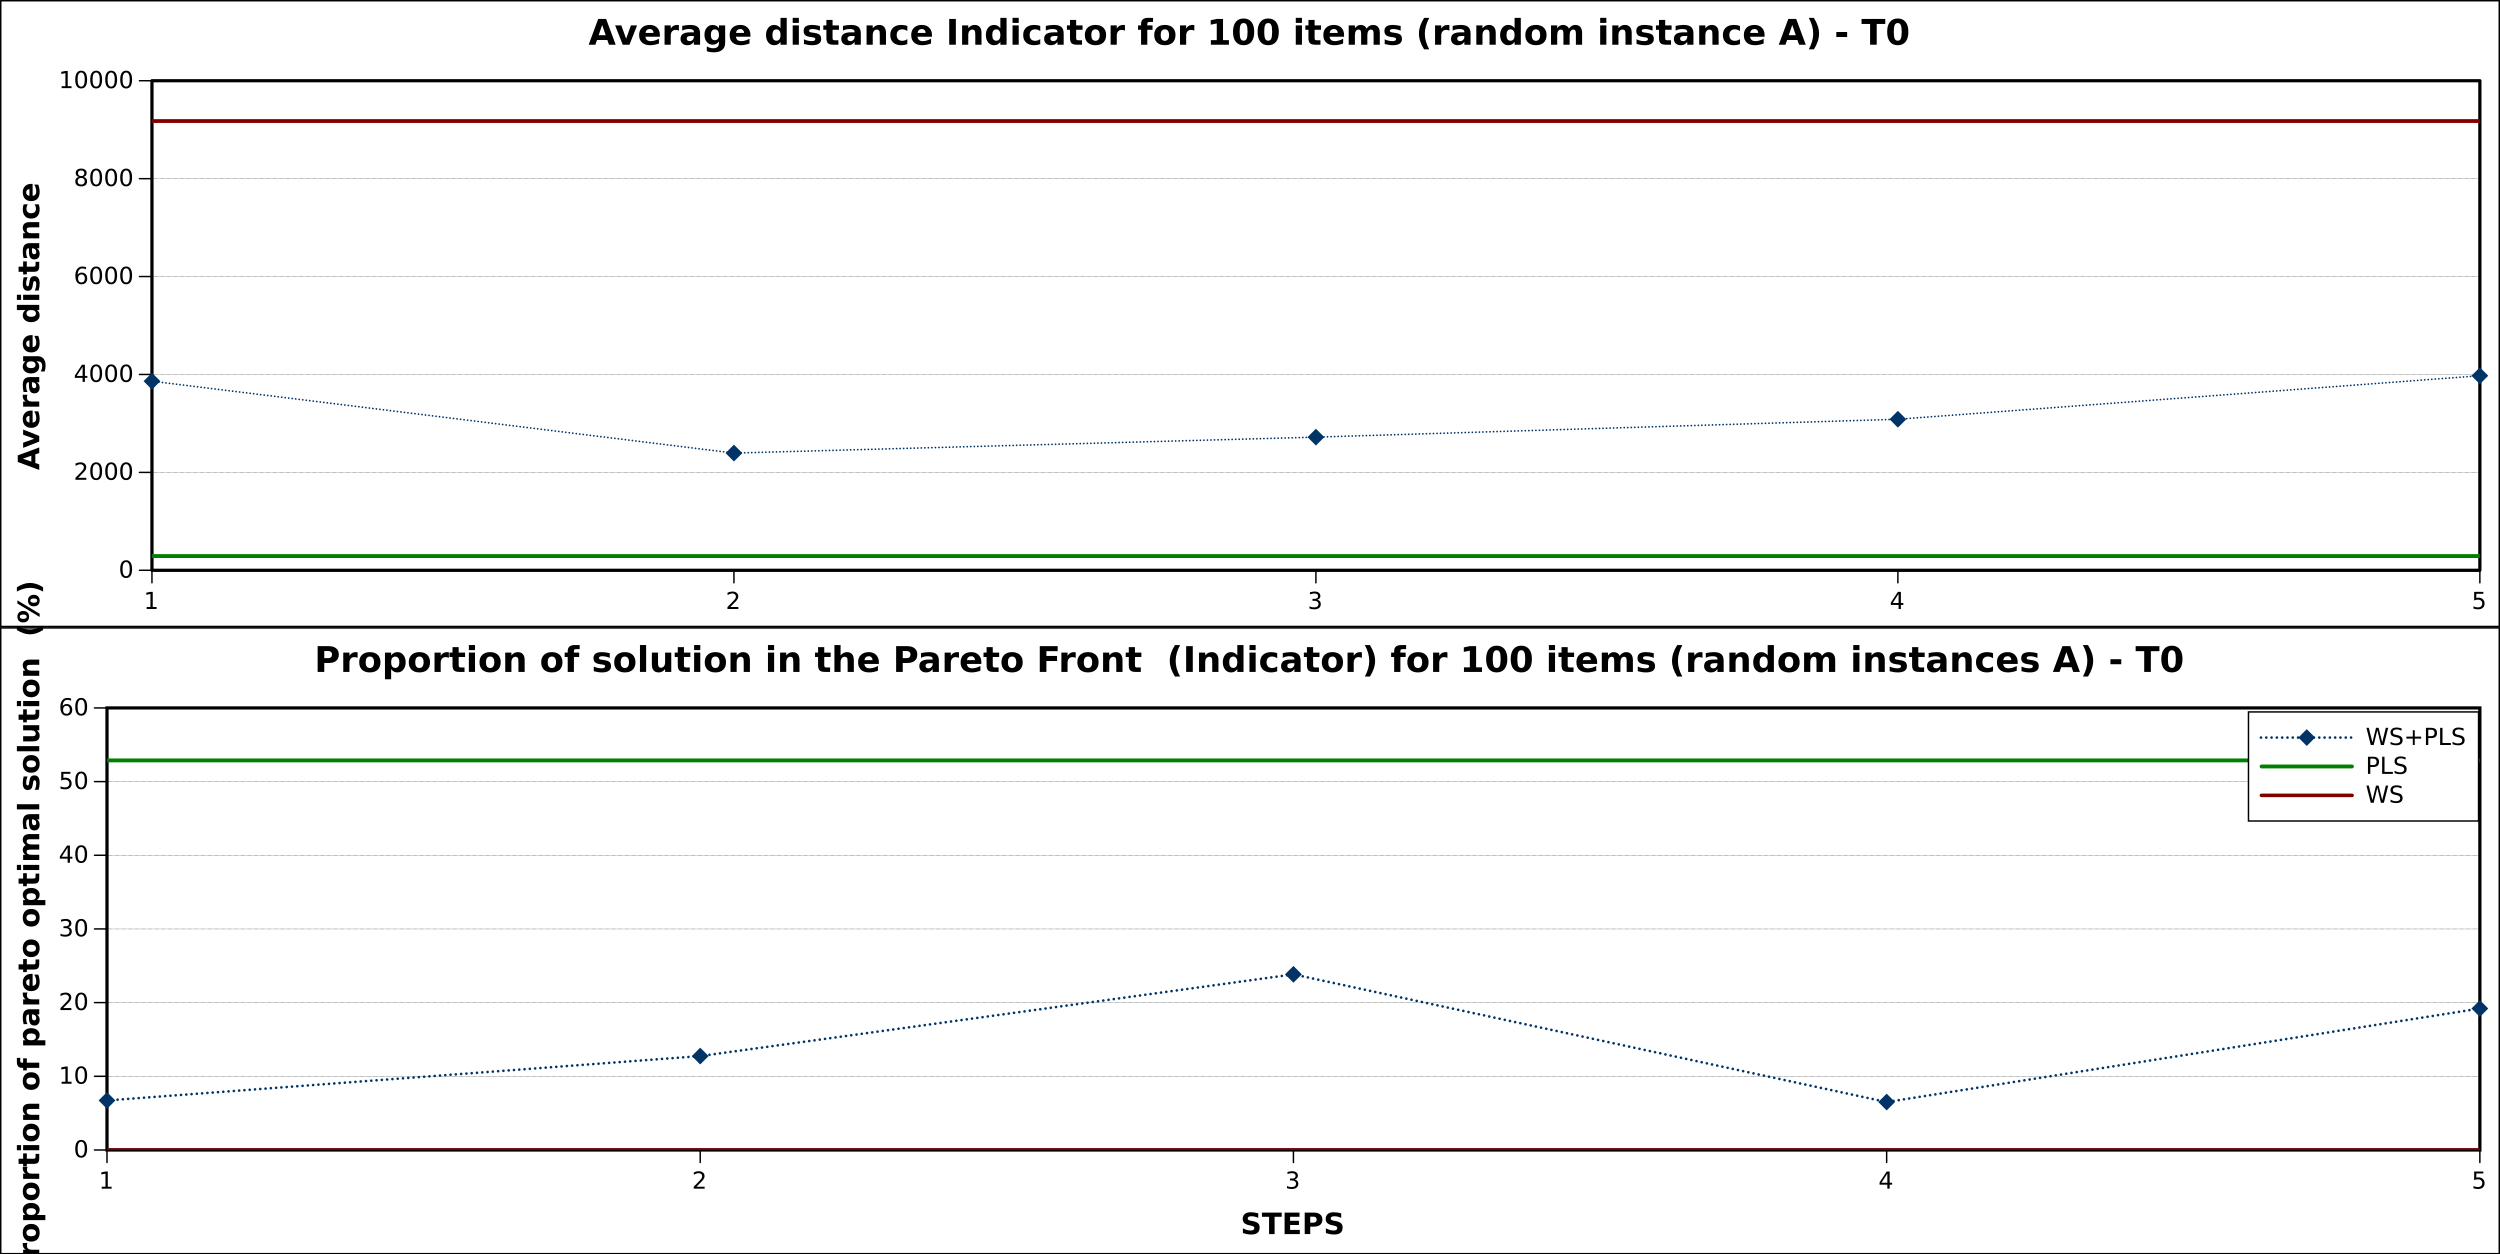 <?xml version="1.0" encoding="UTF-8"?>
<svg xmlns="http://www.w3.org/2000/svg" xmlns:xlink="http://www.w3.org/1999/xlink" width="849pt" height="426pt" viewBox="0 0 849 426" version="1.1">
<rect x="0" y="0" width="849" height="426" fill="#808080" stroke="none"/>
<defs>
<g>
<symbol overflow="visible" id="glyph0-0">
<path style="stroke:none;" d="M 0.406 1.422 L 0.406 -5.641 L 4.406 -5.641 L 4.406 1.422 Z M 0.844 0.969 L 3.953 0.969 L 3.953 -5.188 L 0.844 -5.188 Z M 0.844 0.969 "/>
</symbol>
<symbol overflow="visible" id="glyph0-1">
<path style="stroke:none;" d="M 1 -0.672 L 2.281 -0.672 L 2.281 -5.109 L 0.875 -4.828 L 0.875 -5.547 L 2.281 -5.828 L 3.062 -5.828 L 3.062 -0.672 L 4.359 -0.672 L 4.359 0 L 1 0 Z M 1 -0.672 "/>
</symbol>
<symbol overflow="visible" id="glyph0-2">
<path style="stroke:none;" d="M 1.531 -0.672 L 4.297 -0.672 L 4.297 0 L 0.594 0 L 0.594 -0.672 C 0.883 -0.973 1.289 -1.383 1.812 -1.906 C 2.332 -2.438 2.656 -2.773 2.781 -2.922 C 3.039 -3.203 3.219 -3.441 3.312 -3.641 C 3.414 -3.836 3.469 -4.031 3.469 -4.219 C 3.469 -4.531 3.359 -4.785 3.141 -4.984 C 2.922 -5.18 2.641 -5.281 2.297 -5.281 C 2.047 -5.281 1.781 -5.234 1.5 -5.141 C 1.227 -5.055 0.938 -4.926 0.625 -4.75 L 0.625 -5.547 C 0.945 -5.68 1.242 -5.781 1.516 -5.844 C 1.797 -5.906 2.051 -5.938 2.281 -5.938 C 2.883 -5.938 3.363 -5.785 3.719 -5.484 C 4.082 -5.18 4.266 -4.781 4.266 -4.281 C 4.266 -4.039 4.219 -3.812 4.125 -3.594 C 4.031 -3.375 3.867 -3.117 3.641 -2.828 C 3.566 -2.754 3.352 -2.535 3 -2.172 C 2.656 -1.816 2.164 -1.316 1.531 -0.672 Z M 1.531 -0.672 "/>
</symbol>
<symbol overflow="visible" id="glyph0-3">
<path style="stroke:none;" d="M 3.25 -3.141 C 3.625 -3.066 3.914 -2.898 4.125 -2.641 C 4.344 -2.391 4.453 -2.078 4.453 -1.703 C 4.453 -1.117 4.254 -0.672 3.859 -0.359 C 3.461 -0.047 2.898 0.109 2.172 0.109 C 1.922 0.109 1.664 0.082 1.406 0.031 C 1.156 -0.008 0.891 -0.078 0.609 -0.172 L 0.609 -0.938 C 0.828 -0.812 1.066 -0.711 1.328 -0.641 C 1.586 -0.578 1.859 -0.547 2.141 -0.547 C 2.641 -0.547 3.02 -0.645 3.281 -0.844 C 3.539 -1.039 3.672 -1.328 3.672 -1.703 C 3.672 -2.047 3.547 -2.312 3.297 -2.5 C 3.055 -2.695 2.723 -2.797 2.297 -2.797 L 1.625 -2.797 L 1.625 -3.438 L 2.328 -3.438 C 2.711 -3.438 3.008 -3.516 3.219 -3.672 C 3.426 -3.828 3.531 -4.051 3.531 -4.344 C 3.531 -4.645 3.422 -4.875 3.203 -5.031 C 2.992 -5.195 2.691 -5.281 2.297 -5.281 C 2.078 -5.281 1.844 -5.254 1.594 -5.203 C 1.352 -5.16 1.082 -5.086 0.781 -4.984 L 0.781 -5.688 C 1.082 -5.77 1.363 -5.832 1.625 -5.875 C 1.883 -5.914 2.133 -5.938 2.375 -5.938 C 2.969 -5.938 3.438 -5.801 3.781 -5.531 C 4.133 -5.258 4.312 -4.891 4.312 -4.422 C 4.312 -4.098 4.219 -3.828 4.031 -3.609 C 3.852 -3.391 3.594 -3.234 3.25 -3.141 Z M 3.25 -3.141 "/>
</symbol>
<symbol overflow="visible" id="glyph0-4">
<path style="stroke:none;" d="M 3.031 -5.141 L 1.031 -2.031 L 3.031 -2.031 Z M 2.812 -5.828 L 3.812 -5.828 L 3.812 -2.031 L 4.641 -2.031 L 4.641 -1.375 L 3.812 -1.375 L 3.812 0 L 3.031 0 L 3.031 -1.375 L 0.391 -1.375 L 0.391 -2.141 Z M 2.812 -5.828 "/>
</symbol>
<symbol overflow="visible" id="glyph0-5">
<path style="stroke:none;" d="M 0.859 -5.828 L 3.969 -5.828 L 3.969 -5.172 L 1.594 -5.172 L 1.594 -3.734 C 1.707 -3.773 1.82 -3.805 1.938 -3.828 C 2.051 -3.848 2.164 -3.859 2.281 -3.859 C 2.926 -3.859 3.438 -3.676 3.812 -3.312 C 4.195 -2.957 4.391 -2.477 4.391 -1.875 C 4.391 -1.25 4.191 -0.758 3.797 -0.406 C 3.41 -0.062 2.863 0.109 2.156 0.109 C 1.906 0.109 1.656 0.086 1.406 0.047 C 1.156 0.004 0.895 -0.055 0.625 -0.141 L 0.625 -0.938 C 0.852 -0.801 1.094 -0.703 1.344 -0.641 C 1.594 -0.578 1.859 -0.547 2.141 -0.547 C 2.586 -0.547 2.941 -0.664 3.203 -0.906 C 3.473 -1.145 3.609 -1.469 3.609 -1.875 C 3.609 -2.281 3.473 -2.598 3.203 -2.828 C 2.941 -3.066 2.586 -3.188 2.141 -3.188 C 1.93 -3.188 1.719 -3.16 1.5 -3.109 C 1.289 -3.066 1.078 -3 0.859 -2.906 Z M 0.859 -5.828 "/>
</symbol>
<symbol overflow="visible" id="glyph0-6">
<path style="stroke:none;" d="M 2.547 -5.312 C 2.141 -5.312 1.832 -5.109 1.625 -4.703 C 1.426 -4.305 1.328 -3.707 1.328 -2.906 C 1.328 -2.113 1.426 -1.516 1.625 -1.109 C 1.832 -0.711 2.141 -0.516 2.547 -0.516 C 2.953 -0.516 3.254 -0.711 3.453 -1.109 C 3.66 -1.516 3.766 -2.113 3.766 -2.906 C 3.766 -3.707 3.66 -4.305 3.453 -4.703 C 3.254 -5.109 2.953 -5.312 2.547 -5.312 Z M 2.547 -5.938 C 3.203 -5.938 3.703 -5.676 4.047 -5.156 C 4.391 -4.645 4.562 -3.895 4.562 -2.906 C 4.562 -1.926 4.391 -1.176 4.047 -0.656 C 3.703 -0.145 3.203 0.109 2.547 0.109 C 1.891 0.109 1.391 -0.145 1.047 -0.656 C 0.703 -1.176 0.531 -1.926 0.531 -2.906 C 0.531 -3.895 0.703 -4.645 1.047 -5.156 C 1.391 -5.676 1.891 -5.938 2.547 -5.938 Z M 2.547 -5.938 "/>
</symbol>
<symbol overflow="visible" id="glyph0-7">
<path style="stroke:none;" d="M 2.641 -3.234 C 2.285 -3.234 2.004 -3.109 1.797 -2.859 C 1.586 -2.617 1.484 -2.289 1.484 -1.875 C 1.484 -1.457 1.586 -1.125 1.797 -0.875 C 2.004 -0.633 2.285 -0.516 2.641 -0.516 C 2.992 -0.516 3.273 -0.633 3.484 -0.875 C 3.691 -1.125 3.797 -1.457 3.797 -1.875 C 3.797 -2.289 3.691 -2.617 3.484 -2.859 C 3.273 -3.109 2.992 -3.234 2.641 -3.234 Z M 4.203 -5.703 L 4.203 -4.984 C 4.004 -5.078 3.805 -5.148 3.609 -5.203 C 3.41 -5.254 3.211 -5.281 3.016 -5.281 C 2.492 -5.281 2.094 -5.102 1.812 -4.75 C 1.539 -4.395 1.383 -3.863 1.344 -3.156 C 1.5 -3.383 1.691 -3.555 1.922 -3.672 C 2.148 -3.797 2.406 -3.859 2.688 -3.859 C 3.27 -3.859 3.734 -3.68 4.078 -3.328 C 4.422 -2.973 4.594 -2.488 4.594 -1.875 C 4.594 -1.27 4.414 -0.785 4.062 -0.422 C 3.707 -0.066 3.234 0.109 2.641 0.109 C 1.961 0.109 1.445 -0.145 1.094 -0.656 C 0.738 -1.176 0.562 -1.926 0.562 -2.906 C 0.562 -3.832 0.781 -4.566 1.219 -5.109 C 1.656 -5.66 2.242 -5.938 2.984 -5.938 C 3.18 -5.938 3.379 -5.914 3.578 -5.875 C 3.773 -5.844 3.984 -5.785 4.203 -5.703 Z M 4.203 -5.703 "/>
</symbol>
<symbol overflow="visible" id="glyph0-8">
<path style="stroke:none;" d="M 2.547 -2.766 C 2.172 -2.766 1.875 -2.664 1.656 -2.469 C 1.445 -2.27 1.344 -1.992 1.344 -1.641 C 1.344 -1.285 1.445 -1.008 1.656 -0.812 C 1.875 -0.613 2.172 -0.516 2.547 -0.516 C 2.922 -0.516 3.211 -0.613 3.422 -0.812 C 3.641 -1.02 3.75 -1.297 3.75 -1.641 C 3.75 -1.992 3.641 -2.27 3.422 -2.469 C 3.211 -2.664 2.922 -2.766 2.547 -2.766 Z M 1.75 -3.109 C 1.414 -3.191 1.156 -3.348 0.969 -3.578 C 0.781 -3.805 0.688 -4.086 0.688 -4.422 C 0.688 -4.891 0.848 -5.258 1.172 -5.531 C 1.504 -5.801 1.961 -5.938 2.547 -5.938 C 3.129 -5.938 3.582 -5.801 3.906 -5.531 C 4.238 -5.258 4.406 -4.891 4.406 -4.422 C 4.406 -4.086 4.312 -3.805 4.125 -3.578 C 3.938 -3.348 3.676 -3.191 3.344 -3.109 C 3.719 -3.016 4.008 -2.836 4.219 -2.578 C 4.438 -2.328 4.547 -2.016 4.547 -1.641 C 4.547 -1.078 4.375 -0.645 4.031 -0.344 C 3.688 -0.039 3.191 0.109 2.547 0.109 C 1.898 0.109 1.406 -0.039 1.062 -0.344 C 0.719 -0.645 0.547 -1.078 0.547 -1.641 C 0.547 -2.016 0.648 -2.328 0.859 -2.578 C 1.078 -2.836 1.375 -3.016 1.75 -3.109 Z M 1.469 -4.359 C 1.469 -4.055 1.562 -3.816 1.75 -3.641 C 1.938 -3.473 2.203 -3.391 2.547 -3.391 C 2.879 -3.391 3.141 -3.473 3.328 -3.641 C 3.523 -3.816 3.625 -4.055 3.625 -4.359 C 3.625 -4.66 3.523 -4.895 3.328 -5.062 C 3.141 -5.227 2.879 -5.312 2.547 -5.312 C 2.203 -5.312 1.938 -5.227 1.75 -5.062 C 1.562 -4.895 1.469 -4.66 1.469 -4.359 Z M 1.469 -4.359 "/>
</symbol>
<symbol overflow="visible" id="glyph0-9">
<path style="stroke:none;" d="M 0.266 -5.828 L 1.062 -5.828 L 2.297 -0.906 L 3.516 -5.828 L 4.406 -5.828 L 5.625 -0.906 L 6.844 -5.828 L 7.656 -5.828 L 6.188 0 L 5.188 0 L 3.969 -5.062 L 2.719 0 L 1.734 0 Z M 0.266 -5.828 "/>
</symbol>
<symbol overflow="visible" id="glyph0-10">
<path style="stroke:none;" d="M 4.281 -5.641 L 4.281 -4.875 C 3.977 -5.02 3.691 -5.125 3.422 -5.188 C 3.16 -5.258 2.91 -5.297 2.672 -5.297 C 2.234 -5.297 1.898 -5.211 1.672 -5.047 C 1.441 -4.879 1.328 -4.645 1.328 -4.344 C 1.328 -4.082 1.398 -3.883 1.547 -3.75 C 1.703 -3.625 2 -3.52 2.438 -3.438 L 2.906 -3.344 C 3.5 -3.227 3.938 -3.031 4.219 -2.75 C 4.5 -2.469 4.641 -2.086 4.641 -1.609 C 4.641 -1.047 4.445 -0.617 4.062 -0.328 C 3.688 -0.035 3.133 0.109 2.406 0.109 C 2.125 0.109 1.828 0.078 1.516 0.016 C 1.203 -0.047 0.879 -0.141 0.547 -0.266 L 0.547 -1.078 C 0.867 -0.891 1.18 -0.75 1.484 -0.656 C 1.797 -0.57 2.102 -0.531 2.406 -0.531 C 2.852 -0.531 3.195 -0.617 3.438 -0.797 C 3.688 -0.973 3.812 -1.223 3.812 -1.547 C 3.812 -1.836 3.723 -2.062 3.547 -2.219 C 3.367 -2.383 3.082 -2.508 2.688 -2.594 L 2.203 -2.688 C 1.609 -2.801 1.18 -2.984 0.922 -3.234 C 0.66 -3.484 0.531 -3.832 0.531 -4.281 C 0.531 -4.789 0.711 -5.191 1.078 -5.484 C 1.441 -5.785 1.941 -5.938 2.578 -5.938 C 2.848 -5.938 3.125 -5.91 3.406 -5.859 C 3.695 -5.816 3.988 -5.742 4.281 -5.641 Z M 4.281 -5.641 "/>
</symbol>
<symbol overflow="visible" id="glyph0-11">
<path style="stroke:none;" d="M 3.688 -5.016 L 3.688 -2.844 L 5.859 -2.844 L 5.859 -2.172 L 3.688 -2.172 L 3.688 0 L 3.031 0 L 3.031 -2.172 L 0.844 -2.172 L 0.844 -2.844 L 3.031 -2.844 L 3.031 -5.016 Z M 3.688 -5.016 "/>
</symbol>
<symbol overflow="visible" id="glyph0-12">
<path style="stroke:none;" d="M 1.578 -5.188 L 1.578 -3 L 2.562 -3 C 2.938 -3 3.223 -3.094 3.422 -3.281 C 3.617 -3.469 3.719 -3.738 3.719 -4.094 C 3.719 -4.438 3.617 -4.703 3.422 -4.891 C 3.223 -5.086 2.938 -5.188 2.562 -5.188 Z M 0.781 -5.828 L 2.562 -5.828 C 3.219 -5.828 3.711 -5.68 4.047 -5.391 C 4.379 -5.098 4.547 -4.664 4.547 -4.094 C 4.547 -3.52 4.379 -3.082 4.047 -2.781 C 3.711 -2.488 3.219 -2.344 2.562 -2.344 L 1.578 -2.344 L 1.578 0 L 0.781 0 Z M 0.781 -5.828 "/>
</symbol>
<symbol overflow="visible" id="glyph0-13">
<path style="stroke:none;" d="M 0.781 -5.828 L 1.578 -5.828 L 1.578 -0.672 L 4.422 -0.672 L 4.422 0 L 0.781 0 Z M 0.781 -5.828 "/>
</symbol>
<symbol overflow="visible" id="glyph1-0">
<path style="stroke:none;" d="M 1.766 -0.5 L -7.047 -0.5 L -7.047 -5.5 L 1.766 -5.5 Z M 1.219 -1.062 L 1.219 -4.938 L -6.484 -4.938 L -6.484 -1.062 Z M 1.219 -1.062 "/>
</symbol>
<symbol overflow="visible" id="glyph1-1">
<path style="stroke:none;" d="M -1.328 -5.344 L -1.328 -2.406 L 0 -1.938 L 0 -0.047 L -7.297 -2.75 L -7.297 -4.984 L 0 -7.688 L 0 -5.797 Z M -2.688 -2.875 L -2.688 -4.875 L -5.578 -3.875 Z M -2.688 -2.875 "/>
</symbol>
<symbol overflow="visible" id="glyph1-2">
<path style="stroke:none;" d="M -5.469 -0.156 L -5.469 -1.906 L -1.688 -3.266 L -5.469 -4.625 L -5.469 -6.375 L 0 -4.219 L 0 -2.297 Z M -5.469 -0.156 "/>
</symbol>
<symbol overflow="visible" id="glyph1-3">
<path style="stroke:none;" d="M -2.75 -6.297 L -2.25 -6.297 L -2.25 -2.219 C -1.844 -2.258 -1.535 -2.406 -1.328 -2.656 C -1.117 -2.906 -1.016 -3.258 -1.016 -3.719 C -1.016 -4.082 -1.066 -4.457 -1.172 -4.844 C -1.285 -5.238 -1.457 -5.641 -1.688 -6.047 L -0.328 -6.047 C -0.172 -5.629 -0.055 -5.211 0.016 -4.797 C 0.098 -4.391 0.141 -3.977 0.141 -3.562 C 0.141 -2.57 -0.109 -1.801 -0.609 -1.25 C -1.117 -0.707 -1.828 -0.438 -2.734 -0.438 C -3.617 -0.438 -4.316 -0.703 -4.828 -1.234 C -5.336 -1.773 -5.594 -2.52 -5.594 -3.469 C -5.594 -4.32 -5.332 -5.004 -4.812 -5.516 C -4.301 -6.035 -3.613 -6.297 -2.75 -6.297 Z M -3.328 -4.5 C -3.66 -4.5 -3.926 -4.398 -4.125 -4.203 C -4.332 -4.016 -4.438 -3.766 -4.438 -3.453 C -4.438 -3.109 -4.344 -2.832 -4.156 -2.625 C -3.969 -2.414 -3.691 -2.285 -3.328 -2.234 Z M -3.328 -4.5 "/>
</symbol>
<symbol overflow="visible" id="glyph1-4">
<path style="stroke:none;" d="M -3.984 -4.906 C -4.055 -4.75 -4.109 -4.594 -4.141 -4.438 C -4.172 -4.289 -4.188 -4.141 -4.188 -3.984 C -4.188 -3.535 -4.039 -3.191 -3.75 -2.953 C -3.469 -2.711 -3.055 -2.594 -2.516 -2.594 L 0 -2.594 L 0 -0.844 L -5.469 -0.844 L -5.469 -2.594 L -4.578 -2.594 C -4.93 -2.812 -5.188 -3.066 -5.344 -3.359 C -5.508 -3.648 -5.594 -4 -5.594 -4.406 C -5.594 -4.469 -5.594 -4.531 -5.594 -4.594 C -5.594 -4.664 -5.582 -4.766 -5.562 -4.891 Z M -3.984 -4.906 "/>
</symbol>
<symbol overflow="visible" id="glyph1-5">
<path style="stroke:none;" d="M -2.469 -3.297 C -2.469 -2.93 -2.406 -2.656 -2.281 -2.469 C -2.156 -2.281 -1.973 -2.188 -1.734 -2.188 C -1.504 -2.188 -1.328 -2.258 -1.203 -2.406 C -1.078 -2.562 -1.016 -2.77 -1.016 -3.031 C -1.016 -3.363 -1.133 -3.641 -1.375 -3.859 C -1.613 -4.086 -1.91 -4.203 -2.266 -4.203 L -2.469 -4.203 Z M -3.125 -5.969 L 0 -5.969 L 0 -4.203 L -0.812 -4.203 C -0.477 -3.961 -0.234 -3.695 -0.078 -3.406 C 0.066 -3.113 0.141 -2.758 0.141 -2.344 C 0.141 -1.77 -0.02 -1.305 -0.344 -0.953 C -0.676 -0.609 -1.109 -0.438 -1.641 -0.438 C -2.285 -0.438 -2.754 -0.656 -3.047 -1.094 C -3.348 -1.531 -3.5 -2.223 -3.5 -3.172 L -3.5 -4.203 L -3.641 -4.203 C -3.91 -4.203 -4.109 -4.094 -4.234 -3.875 C -4.367 -3.656 -4.438 -3.316 -4.438 -2.859 C -4.438 -2.484 -4.398 -2.133 -4.328 -1.812 C -4.254 -1.488 -4.141 -1.188 -3.984 -0.906 L -5.328 -0.906 C -5.41 -1.281 -5.473 -1.656 -5.516 -2.031 C -5.566 -2.414 -5.594 -2.797 -5.594 -3.172 C -5.594 -4.16 -5.398 -4.875 -5.016 -5.312 C -4.629 -5.75 -4 -5.969 -3.125 -5.969 Z M -3.125 -5.969 "/>
</symbol>
<symbol overflow="visible" id="glyph1-6">
<path style="stroke:none;" d="M -0.922 -4.562 C -0.609 -4.32 -0.375 -4.055 -0.219 -3.766 C -0.07 -3.473 0 -3.141 0 -2.766 C 0 -2.098 -0.258 -1.547 -0.781 -1.109 C -1.312 -0.672 -1.984 -0.453 -2.797 -0.453 C -3.617 -0.453 -4.289 -0.672 -4.812 -1.109 C -5.332 -1.547 -5.594 -2.098 -5.594 -2.766 C -5.594 -3.141 -5.516 -3.473 -5.359 -3.766 C -5.211 -4.055 -4.977 -4.32 -4.656 -4.562 L -5.469 -4.562 L -5.469 -6.312 L -0.547 -6.312 C 0.328 -6.312 0.992 -6.035 1.453 -5.484 C 1.922 -4.93 2.156 -4.129 2.156 -3.078 C 2.156 -2.734 2.129 -2.398 2.078 -2.078 C 2.023 -1.766 1.945 -1.445 1.844 -1.125 L 0.484 -1.125 C 0.66 -1.426 0.789 -1.723 0.875 -2.016 C 0.957 -2.305 1 -2.602 1 -2.906 C 1 -3.477 0.875 -3.895 0.625 -4.156 C 0.375 -4.426 -0.016 -4.562 -0.547 -4.562 Z M -4.328 -3.406 C -4.328 -3.039 -4.191 -2.758 -3.922 -2.562 C -3.66 -2.363 -3.285 -2.266 -2.797 -2.266 C -2.297 -2.266 -1.914 -2.359 -1.656 -2.547 C -1.395 -2.742 -1.266 -3.031 -1.266 -3.406 C -1.266 -3.77 -1.398 -4.051 -1.672 -4.25 C -1.941 -4.457 -2.316 -4.562 -2.797 -4.562 C -3.285 -4.562 -3.66 -4.457 -3.922 -4.25 C -4.191 -4.051 -4.328 -3.77 -4.328 -3.406 Z M -4.328 -3.406 "/>
</symbol>
<symbol overflow="visible" id="glyph1-7">
<path style="stroke:none;" d=""/>
</symbol>
<symbol overflow="visible" id="glyph1-8">
<path style="stroke:none;" d="M -4.672 -4.562 L -7.594 -4.562 L -7.594 -6.312 L 0 -6.312 L 0 -4.562 L -0.797 -4.562 C -0.473 -4.32 -0.234 -4.055 -0.078 -3.766 C 0.066 -3.473 0.141 -3.141 0.141 -2.766 C 0.141 -2.086 -0.125 -1.531 -0.656 -1.094 C -1.195 -0.664 -1.891 -0.453 -2.734 -0.453 C -3.578 -0.453 -4.266 -0.664 -4.797 -1.094 C -5.328 -1.531 -5.594 -2.086 -5.594 -2.766 C -5.594 -3.141 -5.516 -3.473 -5.359 -3.766 C -5.211 -4.055 -4.984 -4.32 -4.672 -4.562 Z M -1.125 -3.406 C -1.125 -3.781 -1.258 -4.066 -1.531 -4.266 C -1.812 -4.461 -2.211 -4.562 -2.734 -4.562 C -3.254 -4.562 -3.648 -4.461 -3.922 -4.266 C -4.191 -4.066 -4.328 -3.781 -4.328 -3.406 C -4.328 -3.039 -4.191 -2.758 -3.922 -2.562 C -3.648 -2.363 -3.254 -2.266 -2.734 -2.266 C -2.211 -2.266 -1.812 -2.363 -1.531 -2.562 C -1.258 -2.758 -1.125 -3.039 -1.125 -3.406 Z M -1.125 -3.406 "/>
</symbol>
<symbol overflow="visible" id="glyph1-9">
<path style="stroke:none;" d="M -5.469 -0.844 L -5.469 -2.594 L 0 -2.594 L 0 -0.844 Z M -7.594 -0.844 L -7.594 -2.594 L -6.172 -2.594 L -6.172 -0.844 Z M -7.594 -0.844 "/>
</symbol>
<symbol overflow="visible" id="glyph1-10">
<path style="stroke:none;" d="M -5.297 -5.109 L -3.969 -5.109 C -4.125 -4.734 -4.238 -4.367 -4.312 -4.016 C -4.395 -3.672 -4.438 -3.348 -4.438 -3.047 C -4.438 -2.711 -4.395 -2.461 -4.312 -2.297 C -4.227 -2.141 -4.102 -2.062 -3.938 -2.062 C -3.789 -2.062 -3.68 -2.117 -3.609 -2.234 C -3.535 -2.359 -3.477 -2.582 -3.438 -2.906 L -3.406 -3.203 C -3.289 -4.098 -3.102 -4.703 -2.844 -5.016 C -2.582 -5.328 -2.172 -5.484 -1.609 -5.484 C -1.023 -5.484 -0.586 -5.266 -0.297 -4.828 C -0.004 -4.398 0.141 -3.758 0.141 -2.906 C 0.141 -2.551 0.109 -2.18 0.047 -1.797 C -0.004 -1.41 -0.086 -1.008 -0.203 -0.594 L -1.531 -0.594 C -1.363 -0.945 -1.234 -1.305 -1.141 -1.672 C -1.055 -2.035 -1.016 -2.406 -1.016 -2.781 C -1.016 -3.125 -1.062 -3.379 -1.156 -3.547 C -1.25 -3.723 -1.391 -3.812 -1.578 -3.812 C -1.734 -3.812 -1.848 -3.754 -1.922 -3.641 C -2.004 -3.523 -2.066 -3.289 -2.109 -2.938 L -2.156 -2.625 C -2.25 -1.844 -2.426 -1.297 -2.688 -0.984 C -2.957 -0.672 -3.359 -0.516 -3.891 -0.516 C -4.473 -0.516 -4.898 -0.711 -5.172 -1.109 C -5.453 -1.504 -5.594 -2.113 -5.594 -2.938 C -5.594 -3.258 -5.566 -3.598 -5.516 -3.953 C -5.473 -4.305 -5.398 -4.691 -5.297 -5.109 Z M -5.297 -5.109 "/>
</symbol>
<symbol overflow="visible" id="glyph1-11">
<path style="stroke:none;" d="M -7.016 -2.75 L -5.469 -2.75 L -5.469 -4.547 L -4.219 -4.547 L -4.219 -2.75 L -1.906 -2.75 C -1.645 -2.75 -1.469 -2.797 -1.375 -2.891 C -1.289 -2.992 -1.25 -3.195 -1.25 -3.5 L -1.25 -4.406 L 0 -4.406 L 0 -2.906 C 0 -2.207 -0.141 -1.711 -0.422 -1.422 C -0.711 -1.141 -1.207 -1 -1.906 -1 L -4.219 -1 L -4.219 -0.125 L -5.469 -0.125 L -5.469 -1 L -7.016 -1 Z M -7.016 -2.75 "/>
</symbol>
<symbol overflow="visible" id="glyph1-12">
<path style="stroke:none;" d="M -3.328 -6.344 L 0 -6.344 L 0 -4.578 L -2.547 -4.578 C -3.016 -4.578 -3.336 -4.566 -3.516 -4.547 C -3.703 -4.523 -3.836 -4.488 -3.922 -4.438 C -4.035 -4.375 -4.125 -4.281 -4.188 -4.156 C -4.25 -4.039 -4.281 -3.91 -4.281 -3.766 C -4.281 -3.398 -4.141 -3.113 -3.859 -2.906 C -3.578 -2.695 -3.188 -2.594 -2.688 -2.594 L 0 -2.594 L 0 -0.844 L -5.469 -0.844 L -5.469 -2.594 L -4.672 -2.594 C -4.984 -2.852 -5.211 -3.129 -5.359 -3.422 C -5.516 -3.723 -5.594 -4.051 -5.594 -4.406 C -5.594 -5.039 -5.398 -5.52 -5.016 -5.844 C -4.629 -6.176 -4.066 -6.344 -3.328 -6.344 Z M -3.328 -6.344 "/>
</symbol>
<symbol overflow="visible" id="glyph1-13">
<path style="stroke:none;" d="M -5.297 -5.266 L -3.875 -5.266 C -4.031 -5.023 -4.145 -4.785 -4.219 -4.547 C -4.301 -4.305 -4.344 -4.055 -4.344 -3.797 C -4.344 -3.305 -4.203 -2.926 -3.922 -2.656 C -3.641 -2.383 -3.242 -2.25 -2.734 -2.25 C -2.223 -2.25 -1.82 -2.383 -1.531 -2.656 C -1.25 -2.926 -1.109 -3.305 -1.109 -3.797 C -1.109 -4.066 -1.148 -4.328 -1.234 -4.578 C -1.316 -4.828 -1.438 -5.055 -1.594 -5.266 L -0.156 -5.266 C -0.062 -4.984 0.008 -4.703 0.062 -4.422 C 0.113 -4.141 0.141 -3.859 0.141 -3.578 C 0.141 -2.586 -0.109 -1.816 -0.609 -1.266 C -1.117 -0.711 -1.828 -0.438 -2.734 -0.438 C -3.629 -0.438 -4.328 -0.711 -4.828 -1.266 C -5.336 -1.816 -5.594 -2.586 -5.594 -3.578 C -5.594 -3.867 -5.566 -4.148 -5.516 -4.422 C -5.473 -4.703 -5.398 -4.984 -5.297 -5.266 Z M -5.297 -5.266 "/>
</symbol>
<symbol overflow="visible" id="glyph1-14">
<path style="stroke:none;" d="M -7.297 -0.922 L -7.297 -4.031 C -7.297 -4.969 -7.086 -5.68 -6.672 -6.172 C -6.266 -6.672 -5.676 -6.922 -4.906 -6.922 C -4.145 -6.922 -3.555 -6.672 -3.141 -6.172 C -2.734 -5.68 -2.531 -4.969 -2.531 -4.031 L -2.531 -2.797 L 0 -2.797 L 0 -0.922 Z M -5.922 -2.797 L -3.891 -2.797 L -3.891 -3.844 C -3.891 -4.207 -3.977 -4.488 -4.156 -4.688 C -4.332 -4.883 -4.582 -4.984 -4.906 -4.984 C -5.238 -4.984 -5.488 -4.883 -5.656 -4.688 C -5.832 -4.488 -5.922 -4.207 -5.922 -3.844 Z M -5.922 -2.797 "/>
</symbol>
<symbol overflow="visible" id="glyph1-15">
<path style="stroke:none;" d="M -4.344 -3.438 C -4.344 -3.051 -4.203 -2.754 -3.922 -2.547 C -3.648 -2.348 -3.254 -2.25 -2.734 -2.25 C -2.203 -2.25 -1.797 -2.348 -1.516 -2.547 C -1.242 -2.754 -1.109 -3.051 -1.109 -3.438 C -1.109 -3.82 -1.242 -4.113 -1.516 -4.312 C -1.797 -4.52 -2.203 -4.625 -2.734 -4.625 C -3.254 -4.625 -3.648 -4.52 -3.922 -4.312 C -4.203 -4.113 -4.344 -3.82 -4.344 -3.438 Z M -5.594 -3.438 C -5.594 -4.383 -5.336 -5.117 -4.828 -5.641 C -4.328 -6.172 -3.629 -6.438 -2.734 -6.438 C -1.828 -6.438 -1.117 -6.172 -0.609 -5.641 C -0.109 -5.117 0.141 -4.383 0.141 -3.438 C 0.141 -2.5 -0.109 -1.766 -0.609 -1.234 C -1.117 -0.703 -1.828 -0.438 -2.734 -0.438 C -3.629 -0.438 -4.328 -0.703 -4.828 -1.234 C -5.336 -1.766 -5.594 -2.5 -5.594 -3.438 Z M -5.594 -3.438 "/>
</symbol>
<symbol overflow="visible" id="glyph1-16">
<path style="stroke:none;" d="M -0.797 -2.594 L 2.078 -2.594 L 2.078 -0.844 L -5.469 -0.844 L -5.469 -2.594 L -4.672 -2.594 C -4.984 -2.832 -5.211 -3.098 -5.359 -3.391 C -5.516 -3.68 -5.594 -4.02 -5.594 -4.406 C -5.594 -5.07 -5.328 -5.617 -4.797 -6.047 C -4.266 -6.484 -3.578 -6.703 -2.734 -6.703 C -1.891 -6.703 -1.195 -6.484 -0.656 -6.047 C -0.125 -5.617 0.141 -5.07 0.141 -4.406 C 0.141 -4.02 0.066 -3.68 -0.078 -3.391 C -0.234 -3.098 -0.473 -2.832 -0.797 -2.594 Z M -4.328 -3.75 C -4.328 -3.375 -4.188 -3.086 -3.906 -2.891 C -3.633 -2.691 -3.242 -2.594 -2.734 -2.594 C -2.211 -2.594 -1.812 -2.691 -1.531 -2.891 C -1.258 -3.086 -1.125 -3.375 -1.125 -3.75 C -1.125 -4.125 -1.258 -4.41 -1.531 -4.609 C -1.812 -4.805 -2.211 -4.906 -2.734 -4.906 C -3.254 -4.906 -3.648 -4.805 -3.922 -4.609 C -4.191 -4.41 -4.328 -4.125 -4.328 -3.75 Z M -4.328 -3.75 "/>
</symbol>
<symbol overflow="visible" id="glyph1-17">
<path style="stroke:none;" d="M -7.594 -4.438 L -6.453 -4.438 L -6.453 -3.469 C -6.453 -3.219 -6.406 -3.047 -6.312 -2.953 C -6.227 -2.859 -6.07 -2.812 -5.844 -2.812 L -5.469 -2.812 L -5.469 -4.297 L -4.219 -4.297 L -4.219 -2.812 L 0 -2.812 L 0 -1.062 L -4.219 -1.062 L -4.219 -0.188 L -5.469 -0.188 L -5.469 -1.062 L -5.844 -1.062 C -6.445 -1.062 -6.891 -1.227 -7.172 -1.562 C -7.453 -1.895 -7.594 -2.406 -7.594 -3.094 Z M -7.594 -4.438 "/>
</symbol>
<symbol overflow="visible" id="glyph1-18">
<path style="stroke:none;" d="M -4.562 -5.906 C -4.895 -6.125 -5.148 -6.383 -5.328 -6.688 C -5.504 -7 -5.594 -7.336 -5.594 -7.703 C -5.594 -8.328 -5.398 -8.801 -5.016 -9.125 C -4.629 -9.457 -4.066 -9.625 -3.328 -9.625 L 0 -9.625 L 0 -7.875 L -2.859 -7.875 C -2.898 -7.875 -2.941 -7.875 -2.984 -7.875 C -3.023 -7.875 -3.086 -7.875 -3.172 -7.875 C -3.566 -7.875 -3.848 -7.816 -4.016 -7.703 C -4.191 -7.598 -4.281 -7.414 -4.281 -7.156 C -4.281 -6.82 -4.145 -6.566 -3.875 -6.391 C -3.602 -6.211 -3.207 -6.117 -2.688 -6.109 L 0 -6.109 L 0 -4.344 L -2.859 -4.344 C -3.461 -4.344 -3.848 -4.289 -4.016 -4.188 C -4.191 -4.082 -4.281 -3.898 -4.281 -3.641 C -4.281 -3.305 -4.141 -3.047 -3.859 -2.859 C -3.586 -2.68 -3.195 -2.594 -2.688 -2.594 L 0 -2.594 L 0 -0.828 L -5.469 -0.828 L -5.469 -2.594 L -4.672 -2.594 C -4.973 -2.801 -5.203 -3.047 -5.359 -3.328 C -5.516 -3.609 -5.594 -3.914 -5.594 -4.25 C -5.594 -4.625 -5.5 -4.957 -5.312 -5.25 C -5.133 -5.539 -4.883 -5.758 -4.562 -5.906 Z M -4.562 -5.906 "/>
</symbol>
<symbol overflow="visible" id="glyph1-19">
<path style="stroke:none;" d="M -7.594 -0.844 L -7.594 -2.594 L 0 -2.594 L 0 -0.844 Z M -7.594 -0.844 "/>
</symbol>
<symbol overflow="visible" id="glyph1-20">
<path style="stroke:none;" d="M -2.125 -0.781 L -5.469 -0.781 L -5.469 -2.547 L -4.922 -2.547 C -4.629 -2.547 -4.258 -2.539 -3.812 -2.531 C -3.363 -2.531 -3.062 -2.531 -2.906 -2.531 C -2.469 -2.531 -2.148 -2.539 -1.953 -2.562 C -1.766 -2.582 -1.625 -2.625 -1.531 -2.688 C -1.426 -2.75 -1.344 -2.836 -1.281 -2.953 C -1.219 -3.078 -1.188 -3.211 -1.188 -3.359 C -1.188 -3.723 -1.32 -4.008 -1.594 -4.219 C -1.875 -4.426 -2.266 -4.531 -2.766 -4.531 L -5.469 -4.531 L -5.469 -6.281 L 0 -6.281 L 0 -4.531 L -0.797 -4.531 C -0.473 -4.27 -0.234 -3.988 -0.078 -3.688 C 0.066 -3.395 0.141 -3.07 0.141 -2.719 C 0.141 -2.082 -0.051 -1.598 -0.438 -1.266 C -0.82 -0.941 -1.383 -0.781 -2.125 -0.781 Z M -2.125 -0.781 "/>
</symbol>
<symbol overflow="visible" id="glyph1-21">
<path style="stroke:none;" d="M 1.312 -3.766 L 1.312 -2.312 C 0.508 -1.82 -0.25 -1.457 -0.969 -1.219 C -1.695 -0.977 -2.414 -0.859 -3.125 -0.859 C -3.844 -0.859 -4.566 -0.977 -5.297 -1.219 C -6.023 -1.457 -6.789 -1.82 -7.594 -2.312 L -7.594 -3.766 C -6.82 -3.348 -6.066 -3.035 -5.328 -2.828 C -4.586 -2.617 -3.859 -2.516 -3.141 -2.516 C -2.422 -2.516 -1.691 -2.617 -0.953 -2.828 C -0.211 -3.035 0.539 -3.348 1.312 -3.766 Z M 1.312 -3.766 "/>
</symbol>
<symbol overflow="visible" id="glyph1-22">
<path style="stroke:none;" d="M -3.016 -7.75 C -3.016 -7.52 -2.91 -7.336 -2.703 -7.203 C -2.504 -7.078 -2.219 -7.016 -1.844 -7.016 C -1.477 -7.016 -1.191 -7.078 -0.984 -7.203 C -0.785 -7.328 -0.688 -7.508 -0.688 -7.75 C -0.688 -7.977 -0.785 -8.156 -0.984 -8.281 C -1.191 -8.406 -1.477 -8.469 -1.844 -8.469 C -2.219 -8.469 -2.504 -8.406 -2.703 -8.281 C -2.91 -8.156 -3.016 -7.977 -3.016 -7.75 Z M -3.828 -7.75 C -3.828 -8.352 -3.648 -8.828 -3.297 -9.172 C -2.953 -9.523 -2.469 -9.703 -1.844 -9.703 C -1.227 -9.703 -0.742 -9.523 -0.391 -9.172 C -0.035 -8.828 0.141 -8.352 0.141 -7.75 C 0.141 -7.145 -0.035 -6.664 -0.391 -6.312 C -0.742 -5.969 -1.227 -5.797 -1.844 -5.797 C -2.457 -5.797 -2.941 -5.969 -3.297 -6.312 C -3.648 -6.664 -3.828 -7.145 -3.828 -7.75 Z M 0.141 -3.266 L 0.141 -2.188 L -7.422 -6.75 L -7.422 -7.828 Z M -7.422 -2.266 C -7.422 -2.867 -7.242 -3.344 -6.891 -3.688 C -6.535 -4.039 -6.051 -4.219 -5.438 -4.219 C -4.82 -4.219 -4.336 -4.039 -3.984 -3.688 C -3.629 -3.344 -3.453 -2.867 -3.453 -2.266 C -3.453 -1.66 -3.629 -1.188 -3.984 -0.844 C -4.336 -0.5 -4.82 -0.328 -5.438 -0.328 C -6.051 -0.328 -6.535 -0.5 -6.891 -0.844 C -7.242 -1.188 -7.422 -1.66 -7.422 -2.266 Z M -6.609 -2.266 C -6.609 -2.035 -6.504 -1.852 -6.297 -1.719 C -6.098 -1.594 -5.812 -1.531 -5.438 -1.531 C -5.062 -1.531 -4.77 -1.594 -4.562 -1.719 C -4.363 -1.852 -4.266 -2.035 -4.266 -2.266 C -4.266 -2.504 -4.363 -2.688 -4.562 -2.812 C -4.77 -2.938 -5.062 -3 -5.438 -3 C -5.812 -3 -6.098 -2.938 -6.297 -2.812 C -6.504 -2.688 -6.609 -2.504 -6.609 -2.266 Z M -6.609 -2.266 "/>
</symbol>
<symbol overflow="visible" id="glyph1-23">
<path style="stroke:none;" d="M 1.312 -0.797 C 0.539 -1.211 -0.211 -1.523 -0.953 -1.734 C -1.691 -1.941 -2.422 -2.047 -3.141 -2.047 C -3.859 -2.047 -4.586 -1.941 -5.328 -1.734 C -6.066 -1.523 -6.82 -1.211 -7.594 -0.797 L -7.594 -2.25 C -6.789 -2.75 -6.023 -3.117 -5.297 -3.359 C -4.566 -3.598 -3.844 -3.719 -3.125 -3.719 C -2.414 -3.719 -1.695 -3.598 -0.969 -3.359 C -0.25 -3.117 0.508 -2.75 1.312 -2.25 Z M 1.312 -0.797 "/>
</symbol>
<symbol overflow="visible" id="glyph2-0">
<path style="stroke:none;" d="M 0.594 2.125 L 0.594 -8.469 L 6.594 -8.469 L 6.594 2.125 Z M 1.266 1.453 L 5.938 1.453 L 5.938 -7.781 L 1.266 -7.781 Z M 1.266 1.453 "/>
</symbol>
<symbol overflow="visible" id="glyph2-1">
<path style="stroke:none;" d="M 6.406 -1.594 L 2.891 -1.594 L 2.328 0 L 0.062 0 L 3.297 -8.75 L 5.984 -8.75 L 9.234 0 L 6.969 0 Z M 3.453 -3.219 L 5.844 -3.219 L 4.641 -6.703 Z M 3.453 -3.219 "/>
</symbol>
<symbol overflow="visible" id="glyph2-2">
<path style="stroke:none;" d="M 0.188 -6.562 L 2.281 -6.562 L 3.922 -2.031 L 5.547 -6.562 L 7.641 -6.562 L 5.062 0 L 2.766 0 Z M 0.188 -6.562 "/>
</symbol>
<symbol overflow="visible" id="glyph2-3">
<path style="stroke:none;" d="M 7.562 -3.297 L 7.562 -2.703 L 2.656 -2.703 C 2.707 -2.211 2.883 -1.844 3.188 -1.594 C 3.488 -1.344 3.914 -1.219 4.469 -1.219 C 4.906 -1.219 5.352 -1.285 5.812 -1.422 C 6.281 -1.555 6.758 -1.754 7.25 -2.016 L 7.25 -0.406 C 6.75 -0.219 6.25 -0.078 5.75 0.016 C 5.258 0.117 4.766 0.172 4.266 0.172 C 3.078 0.172 2.156 -0.129 1.5 -0.734 C 0.844 -1.336 0.516 -2.188 0.516 -3.281 C 0.516 -4.344 0.836 -5.18 1.484 -5.797 C 2.129 -6.41 3.02 -6.719 4.156 -6.719 C 5.188 -6.719 6.008 -6.406 6.625 -5.781 C 7.25 -5.164 7.562 -4.336 7.562 -3.297 Z M 5.406 -4 C 5.406 -4.395 5.285 -4.711 5.047 -4.953 C 4.816 -5.203 4.516 -5.328 4.141 -5.328 C 3.734 -5.328 3.398 -5.211 3.141 -4.984 C 2.891 -4.754 2.734 -4.426 2.672 -4 Z M 5.406 -4 "/>
</symbol>
<symbol overflow="visible" id="glyph2-4">
<path style="stroke:none;" d="M 5.891 -4.781 C 5.703 -4.863 5.516 -4.926 5.328 -4.969 C 5.148 -5.008 4.969 -5.031 4.781 -5.031 C 4.25 -5.031 3.836 -4.852 3.547 -4.5 C 3.254 -4.156 3.109 -3.664 3.109 -3.031 L 3.109 0 L 1.016 0 L 1.016 -6.562 L 3.109 -6.562 L 3.109 -5.484 C 3.379 -5.91 3.688 -6.223 4.031 -6.422 C 4.383 -6.617 4.805 -6.719 5.297 -6.719 C 5.359 -6.719 5.43 -6.711 5.516 -6.703 C 5.598 -6.703 5.719 -6.691 5.875 -6.672 Z M 5.891 -4.781 "/>
</symbol>
<symbol overflow="visible" id="glyph2-5">
<path style="stroke:none;" d="M 3.953 -2.953 C 3.516 -2.953 3.18 -2.879 2.953 -2.734 C 2.734 -2.586 2.625 -2.367 2.625 -2.078 C 2.625 -1.805 2.711 -1.594 2.891 -1.438 C 3.078 -1.289 3.328 -1.219 3.641 -1.219 C 4.035 -1.219 4.367 -1.359 4.641 -1.641 C 4.91 -1.93 5.047 -2.289 5.047 -2.719 L 5.047 -2.953 Z M 7.156 -3.75 L 7.156 0 L 5.047 0 L 5.047 -0.969 C 4.766 -0.57 4.445 -0.281 4.094 -0.094 C 3.738 0.082 3.312 0.172 2.812 0.172 C 2.125 0.172 1.566 -0.023 1.141 -0.422 C 0.723 -0.816 0.516 -1.332 0.516 -1.969 C 0.516 -2.738 0.781 -3.301 1.312 -3.656 C 1.844 -4.02 2.672 -4.203 3.797 -4.203 L 5.047 -4.203 L 5.047 -4.359 C 5.047 -4.691 4.91 -4.938 4.641 -5.094 C 4.379 -5.25 3.973 -5.328 3.422 -5.328 C 2.973 -5.328 2.555 -5.281 2.172 -5.188 C 1.785 -5.102 1.426 -4.969 1.094 -4.781 L 1.094 -6.391 C 1.539 -6.492 1.988 -6.57 2.438 -6.625 C 2.895 -6.688 3.348 -6.719 3.797 -6.719 C 4.984 -6.719 5.836 -6.484 6.359 -6.016 C 6.891 -5.555 7.156 -4.801 7.156 -3.75 Z M 7.156 -3.75 "/>
</symbol>
<symbol overflow="visible" id="glyph2-6">
<path style="stroke:none;" d="M 5.469 -1.109 C 5.188 -0.734 4.867 -0.453 4.516 -0.266 C 4.172 -0.086 3.77 0 3.312 0 C 2.508 0 1.848 -0.312 1.328 -0.938 C 0.805 -1.57 0.547 -2.379 0.547 -3.359 C 0.547 -4.336 0.805 -5.141 1.328 -5.766 C 1.848 -6.391 2.508 -6.703 3.312 -6.703 C 3.77 -6.703 4.172 -6.613 4.516 -6.438 C 4.867 -6.258 5.188 -5.977 5.469 -5.594 L 5.469 -6.562 L 7.578 -6.562 L 7.578 -0.656 C 7.578 0.395 7.242 1.195 6.578 1.75 C 5.91 2.312 4.945 2.594 3.688 2.594 C 3.281 2.594 2.883 2.562 2.5 2.5 C 2.113 2.438 1.727 2.336 1.344 2.203 L 1.344 0.578 C 1.707 0.785 2.066 0.941 2.422 1.047 C 2.773 1.148 3.129 1.203 3.484 1.203 C 4.172 1.203 4.672 1.051 4.984 0.75 C 5.305 0.445 5.469 -0.02 5.469 -0.656 Z M 4.094 -5.203 C 3.656 -5.203 3.316 -5.039 3.078 -4.719 C 2.836 -4.395 2.719 -3.941 2.719 -3.359 C 2.719 -2.754 2.832 -2.297 3.062 -1.984 C 3.301 -1.68 3.645 -1.531 4.094 -1.531 C 4.531 -1.531 4.867 -1.688 5.109 -2 C 5.348 -2.32 5.469 -2.773 5.469 -3.359 C 5.469 -3.941 5.348 -4.395 5.109 -4.719 C 4.867 -5.039 4.531 -5.203 4.094 -5.203 Z M 4.094 -5.203 "/>
</symbol>
<symbol overflow="visible" id="glyph2-7">
<path style="stroke:none;" d=""/>
</symbol>
<symbol overflow="visible" id="glyph2-8">
<path style="stroke:none;" d="M 5.469 -5.609 L 5.469 -9.125 L 7.578 -9.125 L 7.578 0 L 5.469 0 L 5.469 -0.953 C 5.188 -0.566 4.867 -0.281 4.516 -0.094 C 4.172 0.082 3.77 0.172 3.312 0.172 C 2.5 0.172 1.832 -0.148 1.312 -0.797 C 0.801 -1.441 0.547 -2.27 0.547 -3.281 C 0.547 -4.289 0.801 -5.113 1.312 -5.75 C 1.832 -6.395 2.5 -6.719 3.312 -6.719 C 3.758 -6.719 4.16 -6.625 4.516 -6.438 C 4.867 -6.258 5.188 -5.984 5.469 -5.609 Z M 4.094 -1.359 C 4.539 -1.359 4.879 -1.52 5.109 -1.844 C 5.348 -2.176 5.469 -2.656 5.469 -3.281 C 5.469 -3.906 5.348 -4.379 5.109 -4.703 C 4.879 -5.035 4.539 -5.203 4.094 -5.203 C 3.645 -5.203 3.301 -5.035 3.062 -4.703 C 2.832 -4.379 2.719 -3.906 2.719 -3.281 C 2.719 -2.656 2.832 -2.176 3.062 -1.844 C 3.301 -1.52 3.645 -1.359 4.094 -1.359 Z M 4.094 -1.359 "/>
</symbol>
<symbol overflow="visible" id="glyph2-9">
<path style="stroke:none;" d="M 1.016 -6.562 L 3.109 -6.562 L 3.109 0 L 1.016 0 Z M 1.016 -9.125 L 3.109 -9.125 L 3.109 -7.406 L 1.016 -7.406 Z M 1.016 -9.125 "/>
</symbol>
<symbol overflow="visible" id="glyph2-10">
<path style="stroke:none;" d="M 6.141 -6.359 L 6.141 -4.766 C 5.691 -4.953 5.254 -5.094 4.828 -5.188 C 4.41 -5.281 4.02 -5.328 3.656 -5.328 C 3.25 -5.328 2.945 -5.273 2.75 -5.172 C 2.562 -5.078 2.469 -4.926 2.469 -4.719 C 2.469 -4.551 2.539 -4.422 2.688 -4.328 C 2.832 -4.242 3.098 -4.176 3.484 -4.125 L 3.844 -4.078 C 4.926 -3.941 5.648 -3.719 6.016 -3.406 C 6.391 -3.094 6.578 -2.602 6.578 -1.938 C 6.578 -1.238 6.316 -0.711 5.797 -0.359 C 5.285 -0.004 4.52 0.172 3.5 0.172 C 3.062 0.172 2.609 0.133 2.141 0.062 C 1.68 0 1.207 -0.098 0.719 -0.234 L 0.719 -1.828 C 1.133 -1.629 1.562 -1.477 2 -1.375 C 2.445 -1.27 2.895 -1.219 3.344 -1.219 C 3.758 -1.219 4.066 -1.273 4.266 -1.391 C 4.473 -1.504 4.578 -1.676 4.578 -1.906 C 4.578 -2.094 4.504 -2.227 4.359 -2.312 C 4.223 -2.406 3.941 -2.477 3.516 -2.531 L 3.141 -2.578 C 2.211 -2.691 1.562 -2.906 1.188 -3.219 C 0.812 -3.539 0.625 -4.023 0.625 -4.672 C 0.625 -5.367 0.859 -5.883 1.328 -6.219 C 1.805 -6.551 2.539 -6.719 3.531 -6.719 C 3.914 -6.719 4.32 -6.688 4.75 -6.625 C 5.176 -6.57 5.641 -6.484 6.141 -6.359 Z M 6.141 -6.359 "/>
</symbol>
<symbol overflow="visible" id="glyph2-11">
<path style="stroke:none;" d="M 3.297 -8.422 L 3.297 -6.562 L 5.469 -6.562 L 5.469 -5.062 L 3.297 -5.062 L 3.297 -2.281 C 3.297 -1.977 3.352 -1.77 3.469 -1.656 C 3.594 -1.551 3.836 -1.5 4.203 -1.5 L 5.281 -1.5 L 5.281 0 L 3.484 0 C 2.648 0 2.062 -0.172 1.719 -0.516 C 1.375 -0.859 1.203 -1.445 1.203 -2.281 L 1.203 -5.062 L 0.156 -5.062 L 0.156 -6.562 L 1.203 -6.562 L 1.203 -8.422 Z M 3.297 -8.422 "/>
</symbol>
<symbol overflow="visible" id="glyph2-12">
<path style="stroke:none;" d="M 7.609 -4 L 7.609 0 L 5.5 0 L 5.5 -3.062 C 5.5 -3.625 5.484 -4.008 5.453 -4.219 C 5.43 -4.438 5.391 -4.598 5.328 -4.703 C 5.242 -4.836 5.129 -4.941 4.984 -5.016 C 4.848 -5.098 4.691 -5.141 4.516 -5.141 C 4.078 -5.141 3.734 -4.969 3.484 -4.625 C 3.234 -4.289 3.109 -3.828 3.109 -3.234 L 3.109 0 L 1.016 0 L 1.016 -6.562 L 3.109 -6.562 L 3.109 -5.609 C 3.422 -5.984 3.754 -6.258 4.109 -6.438 C 4.461 -6.625 4.859 -6.719 5.297 -6.719 C 6.047 -6.719 6.617 -6.484 7.016 -6.016 C 7.41 -5.555 7.609 -4.883 7.609 -4 Z M 7.609 -4 "/>
</symbol>
<symbol overflow="visible" id="glyph2-13">
<path style="stroke:none;" d="M 6.312 -6.359 L 6.312 -4.641 C 6.031 -4.836 5.742 -4.984 5.453 -5.078 C 5.16 -5.172 4.863 -5.219 4.562 -5.219 C 3.977 -5.219 3.52 -5.047 3.188 -4.703 C 2.863 -4.367 2.703 -3.895 2.703 -3.281 C 2.703 -2.664 2.863 -2.188 3.188 -1.844 C 3.52 -1.5 3.977 -1.328 4.562 -1.328 C 4.883 -1.328 5.191 -1.375 5.484 -1.469 C 5.785 -1.57 6.062 -1.719 6.312 -1.906 L 6.312 -0.188 C 5.977 -0.07 5.645 0.016 5.312 0.078 C 4.977 0.141 4.641 0.172 4.297 0.172 C 3.109 0.172 2.18 -0.129 1.516 -0.734 C 0.848 -1.348 0.516 -2.195 0.516 -3.281 C 0.516 -4.363 0.848 -5.207 1.516 -5.812 C 2.18 -6.414 3.109 -6.719 4.297 -6.719 C 4.641 -6.719 4.977 -6.688 5.312 -6.625 C 5.645 -6.57 5.977 -6.484 6.312 -6.359 Z M 6.312 -6.359 "/>
</symbol>
<symbol overflow="visible" id="glyph2-14">
<path style="stroke:none;" d="M 1.109 -8.75 L 3.359 -8.75 L 3.359 0 L 1.109 0 Z M 1.109 -8.75 "/>
</symbol>
<symbol overflow="visible" id="glyph2-15">
<path style="stroke:none;" d="M 4.125 -5.219 C 3.664 -5.219 3.312 -5.051 3.062 -4.719 C 2.82 -4.383 2.703 -3.906 2.703 -3.281 C 2.703 -2.645 2.82 -2.16 3.062 -1.828 C 3.312 -1.492 3.664 -1.328 4.125 -1.328 C 4.582 -1.328 4.93 -1.492 5.172 -1.828 C 5.422 -2.16 5.547 -2.645 5.547 -3.281 C 5.547 -3.906 5.422 -4.383 5.172 -4.719 C 4.93 -5.051 4.582 -5.219 4.125 -5.219 Z M 4.125 -6.719 C 5.258 -6.719 6.145 -6.41 6.781 -5.797 C 7.414 -5.191 7.734 -4.352 7.734 -3.281 C 7.734 -2.195 7.414 -1.348 6.781 -0.734 C 6.145 -0.129 5.258 0.172 4.125 0.172 C 3 0.172 2.113 -0.129 1.469 -0.734 C 0.832 -1.348 0.516 -2.195 0.516 -3.281 C 0.516 -4.352 0.832 -5.191 1.469 -5.797 C 2.113 -6.41 3 -6.719 4.125 -6.719 Z M 4.125 -6.719 "/>
</symbol>
<symbol overflow="visible" id="glyph2-16">
<path style="stroke:none;" d="M 5.328 -9.125 L 5.328 -7.734 L 4.172 -7.734 C 3.867 -7.734 3.66 -7.68 3.547 -7.578 C 3.43 -7.473 3.375 -7.285 3.375 -7.016 L 3.375 -6.562 L 5.156 -6.562 L 5.156 -5.062 L 3.375 -5.062 L 3.375 0 L 1.266 0 L 1.266 -5.062 L 0.234 -5.062 L 0.234 -6.562 L 1.266 -6.562 L 1.266 -7.016 C 1.266 -7.734 1.461 -8.266 1.859 -8.609 C 2.266 -8.953 2.883 -9.125 3.719 -9.125 Z M 5.328 -9.125 "/>
</symbol>
<symbol overflow="visible" id="glyph2-17">
<path style="stroke:none;" d="M 1.406 -1.562 L 3.406 -1.562 L 3.406 -7.219 L 1.359 -6.797 L 1.359 -8.328 L 3.391 -8.75 L 5.531 -8.75 L 5.531 -1.562 L 7.531 -1.562 L 7.531 0 L 1.406 0 Z M 1.406 -1.562 "/>
</symbol>
<symbol overflow="visible" id="glyph2-18">
<path style="stroke:none;" d="M 5.516 -4.391 C 5.516 -5.484 5.41 -6.25 5.203 -6.688 C 5.004 -7.133 4.66 -7.359 4.172 -7.359 C 3.691 -7.359 3.348 -7.133 3.141 -6.688 C 2.93 -6.25 2.828 -5.484 2.828 -4.391 C 2.828 -3.273 2.93 -2.488 3.141 -2.031 C 3.348 -1.582 3.691 -1.359 4.172 -1.359 C 4.66 -1.359 5.004 -1.582 5.203 -2.031 C 5.41 -2.488 5.516 -3.273 5.516 -4.391 Z M 7.781 -4.359 C 7.781 -2.91 7.469 -1.789 6.844 -1 C 6.219 -0.219 5.328 0.172 4.172 0.172 C 3.023 0.172 2.141 -0.219 1.516 -1 C 0.891 -1.789 0.578 -2.91 0.578 -4.359 C 0.578 -5.816 0.891 -6.938 1.516 -7.719 C 2.141 -8.508 3.023 -8.906 4.172 -8.906 C 5.328 -8.906 6.219 -8.508 6.844 -7.719 C 7.469 -6.938 7.781 -5.816 7.781 -4.359 Z M 7.781 -4.359 "/>
</symbol>
<symbol overflow="visible" id="glyph2-19">
<path style="stroke:none;" d="M 7.094 -5.469 C 7.352 -5.875 7.664 -6.18 8.031 -6.391 C 8.395 -6.609 8.797 -6.719 9.234 -6.719 C 9.992 -6.719 10.57 -6.484 10.969 -6.016 C 11.363 -5.555 11.562 -4.883 11.562 -4 L 11.562 0 L 9.453 0 L 9.453 -3.422 C 9.453 -3.473 9.453 -3.523 9.453 -3.578 C 9.453 -3.629 9.453 -3.707 9.453 -3.812 C 9.453 -4.281 9.383 -4.617 9.25 -4.828 C 9.113 -5.035 8.895 -5.141 8.594 -5.141 C 8.195 -5.141 7.891 -4.973 7.672 -4.641 C 7.453 -4.316 7.336 -3.844 7.328 -3.219 L 7.328 0 L 5.219 0 L 5.219 -3.422 C 5.219 -4.148 5.156 -4.617 5.031 -4.828 C 4.906 -5.035 4.68 -5.141 4.359 -5.141 C 3.961 -5.141 3.656 -4.973 3.438 -4.641 C 3.219 -4.316 3.109 -3.848 3.109 -3.234 L 3.109 0 L 1 0 L 1 -6.562 L 3.109 -6.562 L 3.109 -5.609 C 3.367 -5.973 3.664 -6.25 4 -6.438 C 4.332 -6.625 4.695 -6.719 5.094 -6.719 C 5.551 -6.719 5.953 -6.609 6.297 -6.391 C 6.648 -6.172 6.914 -5.863 7.094 -5.469 Z M 7.094 -5.469 "/>
</symbol>
<symbol overflow="visible" id="glyph2-20">
<path style="stroke:none;" d="M 4.531 1.578 L 2.781 1.578 C 2.188 0.617 1.742 -0.289 1.453 -1.156 C 1.172 -2.031 1.031 -2.895 1.031 -3.75 C 1.031 -4.613 1.172 -5.484 1.453 -6.359 C 1.742 -7.234 2.188 -8.148 2.781 -9.109 L 4.531 -9.109 C 4.031 -8.18 3.656 -7.273 3.406 -6.391 C 3.156 -5.504 3.031 -4.629 3.031 -3.766 C 3.031 -2.898 3.148 -2.023 3.391 -1.141 C 3.641 -0.254 4.02 0.648 4.531 1.578 Z M 4.531 1.578 "/>
</symbol>
<symbol overflow="visible" id="glyph2-21">
<path style="stroke:none;" d="M 0.969 1.578 C 1.469 0.648 1.844 -0.254 2.094 -1.141 C 2.344 -2.023 2.469 -2.898 2.469 -3.766 C 2.469 -4.629 2.344 -5.504 2.094 -6.391 C 1.844 -7.273 1.469 -8.18 0.969 -9.109 L 2.703 -9.109 C 3.297 -8.148 3.734 -7.234 4.016 -6.359 C 4.305 -5.484 4.453 -4.613 4.453 -3.75 C 4.453 -2.895 4.305 -2.031 4.016 -1.156 C 3.734 -0.289 3.297 0.617 2.703 1.578 Z M 0.969 1.578 "/>
</symbol>
<symbol overflow="visible" id="glyph2-22">
<path style="stroke:none;" d="M 0.656 -4.312 L 4.328 -4.312 L 4.328 -2.609 L 0.656 -2.609 Z M 0.656 -4.312 "/>
</symbol>
<symbol overflow="visible" id="glyph2-23">
<path style="stroke:none;" d="M 0.062 -8.75 L 8.125 -8.75 L 8.125 -7.047 L 5.219 -7.047 L 5.219 0 L 2.969 0 L 2.969 -7.047 L 0.062 -7.047 Z M 0.062 -8.75 "/>
</symbol>
<symbol overflow="visible" id="glyph2-24">
<path style="stroke:none;" d="M 1.109 -8.75 L 4.844 -8.75 C 5.957 -8.75 6.812 -8.5 7.406 -8 C 8 -7.508 8.297 -6.805 8.297 -5.891 C 8.297 -4.973 8 -4.266 7.406 -3.766 C 6.812 -3.273 5.957 -3.031 4.844 -3.031 L 3.359 -3.031 L 3.359 0 L 1.109 0 Z M 3.359 -7.109 L 3.359 -4.672 L 4.609 -4.672 C 5.047 -4.672 5.383 -4.773 5.625 -4.984 C 5.863 -5.203 5.984 -5.504 5.984 -5.891 C 5.984 -6.285 5.863 -6.586 5.625 -6.797 C 5.383 -7.004 5.047 -7.109 4.609 -7.109 Z M 3.359 -7.109 "/>
</symbol>
<symbol overflow="visible" id="glyph2-25">
<path style="stroke:none;" d="M 3.109 -0.953 L 3.109 2.5 L 1.016 2.5 L 1.016 -6.562 L 3.109 -6.562 L 3.109 -5.609 C 3.398 -5.984 3.719 -6.258 4.062 -6.438 C 4.414 -6.625 4.82 -6.719 5.281 -6.719 C 6.094 -6.719 6.754 -6.395 7.266 -5.75 C 7.785 -5.113 8.047 -4.289 8.047 -3.281 C 8.047 -2.27 7.785 -1.441 7.266 -0.797 C 6.754 -0.148 6.094 0.172 5.281 0.172 C 4.82 0.172 4.414 0.082 4.062 -0.094 C 3.719 -0.281 3.398 -0.566 3.109 -0.953 Z M 4.5 -5.203 C 4.051 -5.203 3.707 -5.035 3.469 -4.703 C 3.227 -4.367 3.109 -3.895 3.109 -3.281 C 3.109 -2.656 3.227 -2.176 3.469 -1.844 C 3.707 -1.52 4.051 -1.359 4.5 -1.359 C 4.945 -1.359 5.289 -1.52 5.531 -1.844 C 5.77 -2.176 5.891 -2.656 5.891 -3.281 C 5.891 -3.906 5.77 -4.379 5.531 -4.703 C 5.289 -5.035 4.945 -5.203 4.5 -5.203 Z M 4.5 -5.203 "/>
</symbol>
<symbol overflow="visible" id="glyph2-26">
<path style="stroke:none;" d="M 1.016 -9.125 L 3.109 -9.125 L 3.109 0 L 1.016 0 Z M 1.016 -9.125 "/>
</symbol>
<symbol overflow="visible" id="glyph2-27">
<path style="stroke:none;" d="M 0.938 -2.562 L 0.938 -6.562 L 3.047 -6.562 L 3.047 -5.906 C 3.047 -5.551 3.039 -5.102 3.031 -4.562 C 3.031 -4.031 3.031 -3.676 3.031 -3.5 C 3.031 -2.969 3.047 -2.582 3.078 -2.344 C 3.109 -2.113 3.156 -1.945 3.219 -1.844 C 3.301 -1.707 3.41 -1.602 3.547 -1.531 C 3.691 -1.457 3.852 -1.422 4.031 -1.422 C 4.469 -1.422 4.812 -1.586 5.062 -1.922 C 5.312 -2.254 5.438 -2.723 5.438 -3.328 L 5.438 -6.562 L 7.531 -6.562 L 7.531 0 L 5.438 0 L 5.438 -0.953 C 5.125 -0.566 4.789 -0.281 4.438 -0.094 C 4.082 0.082 3.691 0.172 3.266 0.172 C 2.504 0.172 1.926 -0.055 1.531 -0.516 C 1.133 -0.984 0.938 -1.664 0.938 -2.562 Z M 0.938 -2.562 "/>
</symbol>
<symbol overflow="visible" id="glyph2-28">
<path style="stroke:none;" d="M 7.609 -4 L 7.609 0 L 5.5 0 L 5.5 -3.047 C 5.5 -3.617 5.484 -4.008 5.453 -4.219 C 5.43 -4.438 5.391 -4.598 5.328 -4.703 C 5.242 -4.836 5.129 -4.941 4.984 -5.016 C 4.848 -5.098 4.691 -5.141 4.516 -5.141 C 4.078 -5.141 3.734 -4.969 3.484 -4.625 C 3.234 -4.289 3.109 -3.828 3.109 -3.234 L 3.109 0 L 1.016 0 L 1.016 -9.125 L 3.109 -9.125 L 3.109 -5.609 C 3.422 -5.984 3.754 -6.258 4.109 -6.438 C 4.461 -6.625 4.859 -6.719 5.297 -6.719 C 6.047 -6.719 6.617 -6.484 7.016 -6.016 C 7.41 -5.555 7.609 -4.883 7.609 -4 Z M 7.609 -4 "/>
</symbol>
<symbol overflow="visible" id="glyph2-29">
<path style="stroke:none;" d="M 1.109 -8.75 L 7.188 -8.75 L 7.188 -7.047 L 3.359 -7.047 L 3.359 -5.422 L 6.969 -5.422 L 6.969 -3.703 L 3.359 -3.703 L 3.359 0 L 1.109 0 Z M 1.109 -8.75 "/>
</symbol>
<symbol overflow="visible" id="glyph3-0">
<path style="stroke:none;" d="M 0.5 1.766 L 0.5 -7.047 L 5.5 -7.047 L 5.5 1.766 Z M 1.062 1.219 L 4.938 1.219 L 4.938 -6.484 L 1.062 -6.484 Z M 1.062 1.219 "/>
</symbol>
<symbol overflow="visible" id="glyph3-1">
<path style="stroke:none;" d="M 5.984 -7.062 L 5.984 -5.516 C 5.586 -5.691 5.195 -5.828 4.812 -5.922 C 4.438 -6.016 4.078 -6.062 3.734 -6.062 C 3.285 -6.062 2.953 -6 2.734 -5.875 C 2.523 -5.75 2.422 -5.555 2.422 -5.297 C 2.422 -5.098 2.492 -4.941 2.641 -4.828 C 2.785 -4.723 3.047 -4.633 3.422 -4.562 L 4.234 -4.406 C 5.035 -4.238 5.609 -3.988 5.953 -3.656 C 6.297 -3.32 6.469 -2.848 6.469 -2.234 C 6.469 -1.43 6.227 -0.832 5.75 -0.438 C 5.281 -0.051 4.551 0.141 3.562 0.141 C 3.102 0.141 2.641 0.094 2.172 0 C 1.711 -0.082 1.25 -0.207 0.781 -0.375 L 0.781 -1.969 C 1.25 -1.719 1.695 -1.531 2.125 -1.406 C 2.562 -1.281 2.984 -1.219 3.391 -1.219 C 3.797 -1.219 4.109 -1.285 4.328 -1.422 C 4.547 -1.555 4.656 -1.754 4.656 -2.016 C 4.656 -2.242 4.582 -2.414 4.438 -2.531 C 4.289 -2.656 3.992 -2.77 3.547 -2.875 L 2.828 -3.031 C 2.098 -3.188 1.562 -3.438 1.219 -3.781 C 0.883 -4.125 0.719 -4.582 0.719 -5.156 C 0.719 -5.883 0.953 -6.441 1.422 -6.828 C 1.891 -7.223 2.562 -7.422 3.438 -7.422 C 3.844 -7.422 4.254 -7.391 4.672 -7.328 C 5.098 -7.266 5.535 -7.176 5.984 -7.062 Z M 5.984 -7.062 "/>
</symbol>
<symbol overflow="visible" id="glyph3-2">
<path style="stroke:none;" d="M 0.047 -7.297 L 6.766 -7.297 L 6.766 -5.875 L 4.344 -5.875 L 4.344 0 L 2.469 0 L 2.469 -5.875 L 0.047 -5.875 Z M 0.047 -7.297 "/>
</symbol>
<symbol overflow="visible" id="glyph3-3">
<path style="stroke:none;" d="M 0.922 -7.297 L 5.984 -7.297 L 5.984 -5.875 L 2.797 -5.875 L 2.797 -4.516 L 5.797 -4.516 L 5.797 -3.094 L 2.797 -3.094 L 2.797 -1.422 L 6.094 -1.422 L 6.094 0 L 0.922 0 Z M 0.922 -7.297 "/>
</symbol>
<symbol overflow="visible" id="glyph3-4">
<path style="stroke:none;" d="M 0.922 -7.297 L 4.031 -7.297 C 4.969 -7.297 5.68 -7.086 6.172 -6.672 C 6.672 -6.266 6.922 -5.676 6.922 -4.906 C 6.922 -4.145 6.672 -3.555 6.172 -3.141 C 5.68 -2.734 4.969 -2.531 4.031 -2.531 L 2.797 -2.531 L 2.797 0 L 0.922 0 Z M 2.797 -5.922 L 2.797 -3.891 L 3.844 -3.891 C 4.207 -3.891 4.488 -3.977 4.688 -4.156 C 4.883 -4.332 4.984 -4.582 4.984 -4.906 C 4.984 -5.238 4.883 -5.488 4.688 -5.656 C 4.488 -5.832 4.207 -5.922 3.844 -5.922 Z M 2.797 -5.922 "/>
</symbol>
</g>
<clipPath id="clip1">
  <path d="M 51.605 113 L 842.16 113 L 842.16 158 L 51.605 158 Z M 51.605 113 "/>
</clipPath>
<clipPath id="clip2">
  <path d="M 51.605 188 L 842.16 188 L 842.16 190 L 51.605 190 Z M 51.605 188 "/>
</clipPath>
<clipPath id="clip3">
  <path d="M 51.605 40 L 842.16 40 L 842.16 42 L 51.605 42 Z M 51.605 40 "/>
</clipPath>
<clipPath id="clip4">
  <path d="M 832 118 L 849 118 L 849 138 L 832 138 Z M 832 118 "/>
</clipPath>
<clipPath id="clip5">
  <path d="M 36.336 318 L 842.16 318 L 842.16 390.531 L 36.336 390.531 Z M 36.336 318 "/>
</clipPath>
<clipPath id="clip6">
  <path d="M 36.336 257 L 842.16 257 L 842.16 259 L 36.336 259 Z M 36.336 257 "/>
</clipPath>
<clipPath id="clip7">
  <path d="M 36.336 389 L 842.16 389 L 842.16 390.531 L 36.336 390.531 Z M 36.336 389 "/>
</clipPath>
<clipPath id="clip8">
  <path d="M 832 332 L 849 332 L 849 353 L 832 353 Z M 832 332 "/>
</clipPath>
<clipPath id="clip9">
  <path d="M 767.375 250 L 800 250 L 800 251 L 767.375 251 Z M 767.375 250 "/>
</clipPath>
<clipPath id="clip10">
  <path d="M 773 245.574 L 793 245.574 L 793 261 L 773 261 Z M 773 245.574 "/>
</clipPath>
<clipPath id="clip11">
  <path d="M 767.375 259 L 800 259 L 800 261 L 767.375 261 Z M 767.375 259 "/>
</clipPath>
<clipPath id="clip12">
  <path d="M 767.375 269 L 800 269 L 800 271 L 767.375 271 Z M 767.375 269 "/>
</clipPath>
</defs>
<g id="surface2437107">
<path style="fill-rule:nonzero;fill:rgb(100%,100%,100%);fill-opacity:1;stroke-width:0.5;stroke-linecap:round;stroke-linejoin:round;stroke:rgb(0%,0%,0%);stroke-opacity:1;stroke-miterlimit:10;" d="M 0.25 0.25 L 848.75 0.25 L 848.75 212.75 L 0.25 212.75 Z M 0.25 0.25 "/>
<path style="fill:none;stroke-width:1.1;stroke-linecap:round;stroke-linejoin:round;stroke:rgb(0%,0%,0%);stroke-opacity:1;stroke-miterlimit:10;" d="M 51.605 27.418 L 842.16 27.418 L 842.16 193.672 L 51.605 193.672 Z M 51.605 27.418 "/>
<path style="fill:none;stroke-width:0.2;stroke-linecap:round;stroke-linejoin:round;stroke:rgb(0%,0%,0%);stroke-opacity:1;stroke-dasharray:0,0.4;stroke-miterlimit:10;" d="M 51.605 193.672 L 842.16 193.672 M 51.605 160.422 L 842.16 160.422 M 51.605 127.172 L 842.16 127.172 M 51.605 93.918 L 842.16 93.918 M 51.605 60.668 L 842.16 60.668 M 51.605 27.418 L 842.16 27.418 "/>
<path style="fill:none;stroke-width:0.5;stroke-linecap:round;stroke-linejoin:round;stroke:rgb(0%,0%,0%);stroke-opacity:1;stroke-miterlimit:10;" d="M 51.605 193.672 L 842.16 193.672 M 51.605 197.922 L 51.605 193.672 M 249.246 197.922 L 249.246 193.672 M 446.883 197.922 L 446.883 193.672 M 644.523 197.922 L 644.523 193.672 M 842.16 197.922 L 842.16 193.672 "/>
<g style="fill:rgb(0%,0%,0%);fill-opacity:1;">
  <use xlink:href="#glyph0-1" x="48.809" y="206.82"/>
</g>
<g style="fill:rgb(0%,0%,0%);fill-opacity:1;">
  <use xlink:href="#glyph0-2" x="246.449" y="206.82"/>
</g>
<g style="fill:rgb(0%,0%,0%);fill-opacity:1;">
  <use xlink:href="#glyph0-3" x="444.09" y="206.82"/>
</g>
<g style="fill:rgb(0%,0%,0%);fill-opacity:1;">
  <use xlink:href="#glyph0-4" x="641.727" y="206.82"/>
</g>
<g style="fill:rgb(0%,0%,0%);fill-opacity:1;">
  <use xlink:href="#glyph0-5" x="839.367" y="206.82"/>
</g>
<path style="fill:none;stroke-width:0.5;stroke-linecap:round;stroke-linejoin:round;stroke:rgb(0%,0%,0%);stroke-opacity:1;stroke-miterlimit:10;" d="M 51.605 193.672 L 51.605 27.418 M 47.355 193.672 L 51.605 193.672 M 47.355 160.422 L 51.605 160.422 M 47.355 127.172 L 51.605 127.172 M 47.355 93.918 L 51.605 93.918 M 47.355 60.668 L 51.605 60.668 M 47.355 27.418 L 51.605 27.418 "/>
<g style="fill:rgb(0%,0%,0%);fill-opacity:1;">
  <use xlink:href="#glyph0-6" x="40.293" y="196.191"/>
</g>
<g style="fill:rgb(0%,0%,0%);fill-opacity:1;">
  <use xlink:href="#glyph0-2" x="25.023" y="162.941"/>
  <use xlink:href="#glyph0-6" x="30.113" y="162.941"/>
  <use xlink:href="#glyph0-6" x="35.203" y="162.941"/>
  <use xlink:href="#glyph0-6" x="40.293" y="162.941"/>
</g>
<g style="fill:rgb(0%,0%,0%);fill-opacity:1;">
  <use xlink:href="#glyph0-4" x="25.023" y="129.691"/>
  <use xlink:href="#glyph0-6" x="30.113" y="129.691"/>
  <use xlink:href="#glyph0-6" x="35.203" y="129.691"/>
  <use xlink:href="#glyph0-6" x="40.293" y="129.691"/>
</g>
<g style="fill:rgb(0%,0%,0%);fill-opacity:1;">
  <use xlink:href="#glyph0-7" x="25.023" y="96.438"/>
  <use xlink:href="#glyph0-6" x="30.113" y="96.438"/>
  <use xlink:href="#glyph0-6" x="35.203" y="96.438"/>
  <use xlink:href="#glyph0-6" x="40.293" y="96.438"/>
</g>
<g style="fill:rgb(0%,0%,0%);fill-opacity:1;">
  <use xlink:href="#glyph0-8" x="25.023" y="63.188"/>
  <use xlink:href="#glyph0-6" x="30.113" y="63.188"/>
  <use xlink:href="#glyph0-6" x="35.203" y="63.188"/>
  <use xlink:href="#glyph0-6" x="40.293" y="63.188"/>
</g>
<g style="fill:rgb(0%,0%,0%);fill-opacity:1;">
  <use xlink:href="#glyph0-1" x="19.934" y="29.938"/>
  <use xlink:href="#glyph0-6" x="25.023" y="29.938"/>
  <use xlink:href="#glyph0-6" x="30.113" y="29.938"/>
  <use xlink:href="#glyph0-6" x="35.203" y="29.938"/>
  <use xlink:href="#glyph0-6" x="40.293" y="29.938"/>
</g>
<g style="fill:rgb(0%,0%,0%);fill-opacity:1;">
  <use xlink:href="#glyph1-1" x="13.325" y="159.637"/>
  <use xlink:href="#glyph1-2" x="13.325" y="152.254"/>
  <use xlink:href="#glyph1-3" x="13.325" y="145.735"/>
  <use xlink:href="#glyph1-4" x="13.325" y="138.953"/>
  <use xlink:href="#glyph1-5" x="13.325" y="134.021"/>
  <use xlink:href="#glyph1-6" x="13.325" y="127.273"/>
  <use xlink:href="#glyph1-3" x="13.325" y="120.115"/>
  <use xlink:href="#glyph1-7" x="13.325" y="113.333"/>
  <use xlink:href="#glyph1-8" x="13.325" y="109.852"/>
  <use xlink:href="#glyph1-9" x="13.325" y="102.693"/>
  <use xlink:href="#glyph1-10" x="13.325" y="99.266"/>
  <use xlink:href="#glyph1-11" x="13.325" y="93.313"/>
  <use xlink:href="#glyph1-5" x="13.325" y="88.533"/>
  <use xlink:href="#glyph1-12" x="13.325" y="81.785"/>
  <use xlink:href="#glyph1-13" x="13.325" y="74.666"/>
  <use xlink:href="#glyph1-3" x="13.325" y="68.738"/>
</g>
<g clip-path="url(#clip1)" clip-rule="nonzero">
<path style="fill:none;stroke-width:0.6;stroke-linecap:round;stroke-linejoin:round;stroke:rgb(0%,20%,40%);stroke-opacity:1;stroke-dasharray:0,1.2;stroke-miterlimit:10;" d="M 51.605 129.453 L 249.246 153.867 L 446.883 148.453 L 644.523 142.379 L 842.16 127.602 L 1039.801 113.738 L 1237.441 157.18 L 1435.078 149.805 L 1632.719 133.996 L 1830.359 152.172 "/>
</g>
<g clip-path="url(#clip2)" clip-rule="nonzero">
<path style="fill:none;stroke-width:1.3;stroke-linecap:round;stroke-linejoin:round;stroke:rgb(0%,50.196%,0%);stroke-opacity:1;stroke-miterlimit:10;" d="M 51.605 188.84 L 1830.359 188.84 "/>
</g>
<g clip-path="url(#clip3)" clip-rule="nonzero">
<path style="fill:none;stroke-width:1.3;stroke-linecap:round;stroke-linejoin:round;stroke:rgb(50.196%,0%,0%);stroke-opacity:1;stroke-miterlimit:10;" d="M 51.605 41.098 L 1830.359 41.098 "/>
</g>
<path style="fill-rule:nonzero;fill:rgb(0%,20%,40%);fill-opacity:1;stroke-width:0.2;stroke-linecap:square;stroke-linejoin:miter;stroke:rgb(0%,20%,40%);stroke-opacity:1;stroke-miterlimit:10;" d="M 0 -1 L 1 0 L 0 1 L -1 0 Z M 0 -1 " transform="matrix(2.5,0,0,2.5,51.605,129.453)"/>
<path style="fill-rule:nonzero;fill:rgb(0%,20%,40%);fill-opacity:1;stroke-width:0.2;stroke-linecap:square;stroke-linejoin:miter;stroke:rgb(0%,20%,40%);stroke-opacity:1;stroke-miterlimit:10;" d="M 0.001 -1 L 1.001 0 L 0.001 1 L -0.999 0 Z M 0.001 -1 " transform="matrix(2.5,0,0,2.5,249.244,153.866)"/>
<path style="fill-rule:nonzero;fill:rgb(0%,20%,40%);fill-opacity:1;stroke-width:0.2;stroke-linecap:square;stroke-linejoin:miter;stroke:rgb(0%,20%,40%);stroke-opacity:1;stroke-miterlimit:10;" d="M -0 -1 L 1 -0 L -0 1 L -1 -0 Z M -0 -1 " transform="matrix(2.5,0,0,2.5,446.883,148.453)"/>
<path style="fill-rule:nonzero;fill:rgb(0%,20%,40%);fill-opacity:1;stroke-width:0.2;stroke-linecap:square;stroke-linejoin:miter;stroke:rgb(0%,20%,40%);stroke-opacity:1;stroke-miterlimit:10;" d="M 0 -1.001 L 1 -0.001 L 0 0.999 L -1 -0.001 Z M 0 -1.001 " transform="matrix(2.5,0,0,2.5,644.523,142.38)"/>
<path style=" stroke:none;fill-rule:nonzero;fill:rgb(0%,20%,40%);fill-opacity:1;" d="M 842.16 125.102 L 844.66 127.602 L 842.16 130.102 L 839.66 127.602 Z M 842.16 125.102 "/>
<g clip-path="url(#clip4)" clip-rule="nonzero">
<path style="fill:none;stroke-width:0.2;stroke-linecap:square;stroke-linejoin:miter;stroke:rgb(0%,20%,40%);stroke-opacity:1;stroke-miterlimit:10;" d="M -0.001 -1 L 0.999 0 L -0.001 1 L -1.001 0 Z M -0.001 -1 " transform="matrix(2.5,0,0,2.5,842.162,127.601)"/>
</g>
<g style="fill:rgb(0%,0%,0%);fill-opacity:1;">
  <use xlink:href="#glyph2-1" x="199.852" y="15.182"/>
  <use xlink:href="#glyph2-2" x="208.711" y="15.182"/>
  <use xlink:href="#glyph2-3" x="216.533" y="15.182"/>
  <use xlink:href="#glyph2-4" x="224.672" y="15.182"/>
  <use xlink:href="#glyph2-5" x="230.59" y="15.182"/>
  <use xlink:href="#glyph2-6" x="238.688" y="15.182"/>
  <use xlink:href="#glyph2-3" x="247.277" y="15.182"/>
  <use xlink:href="#glyph2-7" x="255.416" y="15.182"/>
  <use xlink:href="#glyph2-8" x="259.594" y="15.182"/>
  <use xlink:href="#glyph2-9" x="268.184" y="15.182"/>
  <use xlink:href="#glyph2-10" x="272.297" y="15.182"/>
  <use xlink:href="#glyph2-11" x="279.439" y="15.182"/>
  <use xlink:href="#glyph2-5" x="285.176" y="15.182"/>
  <use xlink:href="#glyph2-12" x="293.273" y="15.182"/>
  <use xlink:href="#glyph2-13" x="301.816" y="15.182"/>
  <use xlink:href="#glyph2-3" x="308.93" y="15.182"/>
  <use xlink:href="#glyph2-7" x="317.068" y="15.182"/>
  <use xlink:href="#glyph2-14" x="321.246" y="15.182"/>
  <use xlink:href="#glyph2-12" x="325.711" y="15.182"/>
  <use xlink:href="#glyph2-8" x="334.254" y="15.182"/>
  <use xlink:href="#glyph2-9" x="342.844" y="15.182"/>
  <use xlink:href="#glyph2-13" x="346.957" y="15.182"/>
  <use xlink:href="#glyph2-5" x="354.07" y="15.182"/>
  <use xlink:href="#glyph2-11" x="362.168" y="15.182"/>
  <use xlink:href="#glyph2-15" x="367.904" y="15.182"/>
  <use xlink:href="#glyph2-4" x="376.148" y="15.182"/>
  <use xlink:href="#glyph2-7" x="382.066" y="15.182"/>
  <use xlink:href="#glyph2-16" x="386.244" y="15.182"/>
  <use xlink:href="#glyph2-15" x="391.465" y="15.182"/>
  <use xlink:href="#glyph2-4" x="399.709" y="15.182"/>
  <use xlink:href="#glyph2-7" x="405.627" y="15.182"/>
  <use xlink:href="#glyph2-17" x="409.805" y="15.182"/>
  <use xlink:href="#glyph2-18" x="418.154" y="15.182"/>
  <use xlink:href="#glyph2-18" x="426.504" y="15.182"/>
  <use xlink:href="#glyph2-7" x="434.854" y="15.182"/>
  <use xlink:href="#glyph2-9" x="439.031" y="15.182"/>
  <use xlink:href="#glyph2-11" x="443.145" y="15.182"/>
  <use xlink:href="#glyph2-3" x="448.881" y="15.182"/>
  <use xlink:href="#glyph2-19" x="457.02" y="15.182"/>
  <use xlink:href="#glyph2-10" x="469.523" y="15.182"/>
  <use xlink:href="#glyph2-7" x="476.666" y="15.182"/>
  <use xlink:href="#glyph2-20" x="480.844" y="15.182"/>
  <use xlink:href="#glyph2-4" x="486.328" y="15.182"/>
  <use xlink:href="#glyph2-5" x="492.246" y="15.182"/>
  <use xlink:href="#glyph2-12" x="500.344" y="15.182"/>
  <use xlink:href="#glyph2-8" x="508.887" y="15.182"/>
  <use xlink:href="#glyph2-15" x="517.477" y="15.182"/>
  <use xlink:href="#glyph2-19" x="525.721" y="15.182"/>
  <use xlink:href="#glyph2-7" x="538.225" y="15.182"/>
  <use xlink:href="#glyph2-9" x="542.402" y="15.182"/>
  <use xlink:href="#glyph2-12" x="546.516" y="15.182"/>
  <use xlink:href="#glyph2-10" x="555.059" y="15.182"/>
  <use xlink:href="#glyph2-11" x="562.201" y="15.182"/>
  <use xlink:href="#glyph2-5" x="567.938" y="15.182"/>
  <use xlink:href="#glyph2-12" x="576.035" y="15.182"/>
  <use xlink:href="#glyph2-13" x="584.578" y="15.182"/>
  <use xlink:href="#glyph2-3" x="591.691" y="15.182"/>
  <use xlink:href="#glyph2-7" x="599.83" y="15.182"/>
  <use xlink:href="#glyph2-1" x="604.008" y="15.182"/>
  <use xlink:href="#glyph2-21" x="613.295" y="15.182"/>
  <use xlink:href="#glyph2-7" x="618.779" y="15.182"/>
  <use xlink:href="#glyph2-22" x="622.957" y="15.182"/>
  <use xlink:href="#glyph2-7" x="627.938" y="15.182"/>
  <use xlink:href="#glyph2-23" x="632.115" y="15.182"/>
  <use xlink:href="#glyph2-18" x="640.301" y="15.182"/>
</g>
<path style="fill-rule:nonzero;fill:rgb(100%,100%,100%);fill-opacity:1;stroke-width:0.5;stroke-linecap:round;stroke-linejoin:miter;stroke:rgb(0%,0%,0%);stroke-opacity:1;stroke-miterlimit:10;" d="M 0.25 213.25 L 848.75 213.25 L 848.75 425.75 L 0.25 425.75 Z M 0.25 213.25 "/>
<path style="fill:none;stroke-width:1.1;stroke-linecap:round;stroke-linejoin:miter;stroke:rgb(0%,0%,0%);stroke-opacity:1;stroke-miterlimit:10;" d="M 36.336 240.418 L 842.16 240.418 L 842.16 390.531 L 36.336 390.531 Z M 36.336 240.418 "/>
<path style="fill:none;stroke-width:0.2;stroke-linecap:round;stroke-linejoin:miter;stroke:rgb(0%,0%,0%);stroke-opacity:1;stroke-dasharray:0,0.4;stroke-miterlimit:10;" d="M 36.336 390.531 L 842.16 390.531 M 36.336 365.512 L 842.16 365.512 M 36.336 340.492 L 842.16 340.492 M 36.336 315.477 L 842.16 315.477 M 36.336 290.457 L 842.16 290.457 M 36.336 265.438 L 842.16 265.438 M 36.336 240.418 L 842.16 240.418 "/>
<path style="fill:none;stroke-width:0.5;stroke-linecap:round;stroke-linejoin:miter;stroke:rgb(0%,0%,0%);stroke-opacity:1;stroke-miterlimit:10;" d="M 36.336 390.531 L 842.16 390.531 M 36.336 394.781 L 36.336 390.531 M 237.793 394.781 L 237.793 390.531 M 439.25 394.781 L 439.25 390.531 M 640.707 394.781 L 640.707 390.531 M 842.16 394.781 L 842.16 390.531 "/>
<g style="fill:rgb(0%,0%,0%);fill-opacity:1;">
  <use xlink:href="#glyph0-1" x="33.539" y="403.68"/>
</g>
<g style="fill:rgb(0%,0%,0%);fill-opacity:1;">
  <use xlink:href="#glyph0-2" x="234.996" y="403.68"/>
</g>
<g style="fill:rgb(0%,0%,0%);fill-opacity:1;">
  <use xlink:href="#glyph0-3" x="436.453" y="403.68"/>
</g>
<g style="fill:rgb(0%,0%,0%);fill-opacity:1;">
  <use xlink:href="#glyph0-4" x="637.91" y="403.68"/>
</g>
<g style="fill:rgb(0%,0%,0%);fill-opacity:1;">
  <use xlink:href="#glyph0-5" x="839.367" y="403.68"/>
</g>
<g style="fill:rgb(0%,0%,0%);fill-opacity:1;">
  <use xlink:href="#glyph3-1" x="421.305" y="419.099"/>
  <use xlink:href="#glyph3-2" x="428.507" y="419.099"/>
  <use xlink:href="#glyph3-3" x="435.328" y="419.099"/>
  <use xlink:href="#glyph3-4" x="442.159" y="419.099"/>
  <use xlink:href="#glyph3-1" x="449.488" y="419.099"/>
</g>
<path style="fill:none;stroke-width:0.5;stroke-linecap:round;stroke-linejoin:miter;stroke:rgb(0%,0%,0%);stroke-opacity:1;stroke-miterlimit:10;" d="M 36.336 390.531 L 36.336 240.418 M 32.086 390.531 L 36.336 390.531 M 32.086 365.512 L 36.336 365.512 M 32.086 340.492 L 36.336 340.492 M 32.086 315.477 L 36.336 315.477 M 32.086 290.457 L 36.336 290.457 M 32.086 265.438 L 36.336 265.438 M 32.086 240.418 L 36.336 240.418 "/>
<g style="fill:rgb(0%,0%,0%);fill-opacity:1;">
  <use xlink:href="#glyph0-6" x="25.023" y="393.051"/>
</g>
<g style="fill:rgb(0%,0%,0%);fill-opacity:1;">
  <use xlink:href="#glyph0-1" x="19.934" y="368.031"/>
  <use xlink:href="#glyph0-6" x="25.023" y="368.031"/>
</g>
<g style="fill:rgb(0%,0%,0%);fill-opacity:1;">
  <use xlink:href="#glyph0-2" x="19.934" y="343.012"/>
  <use xlink:href="#glyph0-6" x="25.023" y="343.012"/>
</g>
<g style="fill:rgb(0%,0%,0%);fill-opacity:1;">
  <use xlink:href="#glyph0-3" x="19.934" y="317.996"/>
  <use xlink:href="#glyph0-6" x="25.023" y="317.996"/>
</g>
<g style="fill:rgb(0%,0%,0%);fill-opacity:1;">
  <use xlink:href="#glyph0-4" x="19.934" y="292.977"/>
  <use xlink:href="#glyph0-6" x="25.023" y="292.977"/>
</g>
<g style="fill:rgb(0%,0%,0%);fill-opacity:1;">
  <use xlink:href="#glyph0-5" x="19.934" y="267.957"/>
  <use xlink:href="#glyph0-6" x="25.023" y="267.957"/>
</g>
<g style="fill:rgb(0%,0%,0%);fill-opacity:1;">
  <use xlink:href="#glyph0-7" x="19.934" y="242.938"/>
  <use xlink:href="#glyph0-6" x="25.023" y="242.938"/>
</g>
<g style="fill:rgb(0%,0%,0%);fill-opacity:1;">
  <use xlink:href="#glyph1-14" x="13.325" y="434.34"/>
  <use xlink:href="#glyph1-4" x="13.325" y="427.011"/>
  <use xlink:href="#glyph1-15" x="13.325" y="422.079"/>
  <use xlink:href="#glyph1-16" x="13.325" y="415.209"/>
  <use xlink:href="#glyph1-15" x="13.325" y="408.051"/>
  <use xlink:href="#glyph1-4" x="13.325" y="401.181"/>
  <use xlink:href="#glyph1-11" x="13.325" y="396.249"/>
  <use xlink:href="#glyph1-9" x="13.325" y="391.469"/>
  <use xlink:href="#glyph1-15" x="13.325" y="388.041"/>
  <use xlink:href="#glyph1-12" x="13.325" y="381.171"/>
  <use xlink:href="#glyph1-7" x="13.325" y="374.052"/>
  <use xlink:href="#glyph1-15" x="13.325" y="370.57"/>
  <use xlink:href="#glyph1-17" x="13.325" y="363.7"/>
  <use xlink:href="#glyph1-7" x="13.325" y="359.35"/>
  <use xlink:href="#glyph1-16" x="13.325" y="355.868"/>
  <use xlink:href="#glyph1-5" x="13.325" y="348.71"/>
  <use xlink:href="#glyph1-4" x="13.325" y="341.962"/>
  <use xlink:href="#glyph1-3" x="13.325" y="337.03"/>
  <use xlink:href="#glyph1-11" x="13.325" y="330.248"/>
  <use xlink:href="#glyph1-15" x="13.325" y="325.468"/>
  <use xlink:href="#glyph1-7" x="13.325" y="318.598"/>
  <use xlink:href="#glyph1-15" x="13.325" y="315.116"/>
  <use xlink:href="#glyph1-16" x="13.325" y="308.246"/>
  <use xlink:href="#glyph1-11" x="13.325" y="301.088"/>
  <use xlink:href="#glyph1-9" x="13.325" y="296.308"/>
  <use xlink:href="#glyph1-18" x="13.325" y="292.88"/>
  <use xlink:href="#glyph1-5" x="13.325" y="282.46"/>
  <use xlink:href="#glyph1-19" x="13.325" y="275.712"/>
  <use xlink:href="#glyph1-7" x="13.325" y="272.284"/>
  <use xlink:href="#glyph1-10" x="13.325" y="268.803"/>
  <use xlink:href="#glyph1-15" x="13.325" y="262.851"/>
  <use xlink:href="#glyph1-19" x="13.325" y="255.98"/>
  <use xlink:href="#glyph1-20" x="13.325" y="252.553"/>
  <use xlink:href="#glyph1-11" x="13.325" y="245.434"/>
  <use xlink:href="#glyph1-9" x="13.325" y="240.653"/>
  <use xlink:href="#glyph1-15" x="13.325" y="237.226"/>
  <use xlink:href="#glyph1-12" x="13.325" y="230.355"/>
  <use xlink:href="#glyph1-7" x="13.325" y="223.236"/>
  <use xlink:href="#glyph1-7" x="13.325" y="219.755"/>
  <use xlink:href="#glyph1-21" x="13.325" y="216.273"/>
  <use xlink:href="#glyph1-22" x="13.325" y="211.703"/>
  <use xlink:href="#glyph1-23" x="13.325" y="201.684"/>
</g>
<g clip-path="url(#clip5)" clip-rule="nonzero">
<path style="fill:none;stroke-width:0.9;stroke-linecap:round;stroke-linejoin:miter;stroke:rgb(0%,20%,40%);stroke-opacity:1;stroke-dasharray:0,1.8;stroke-miterlimit:10;" d="M 36.336 373.719 L 237.793 358.641 L 439.25 330.887 L 640.707 374.254 L 842.16 342.496 L 1043.617 388.797 L 1245.074 334.891 L 1446.531 351.57 L 1647.988 351.434 L 1849.445 344.098 "/>
</g>
<g clip-path="url(#clip6)" clip-rule="nonzero">
<path style="fill:none;stroke-width:1.3;stroke-linecap:round;stroke-linejoin:miter;stroke:rgb(0%,50.196%,0%);stroke-opacity:1;stroke-miterlimit:10;" d="M 36.336 258.23 L 1849.445 258.23 "/>
</g>
<g clip-path="url(#clip7)" clip-rule="nonzero">
<path style="fill:none;stroke-width:1.2;stroke-linecap:round;stroke-linejoin:miter;stroke:rgb(50.196%,0%,0%);stroke-opacity:1;stroke-miterlimit:10;" d="M 36.336 390.531 L 1849.445 390.531 "/>
</g>
<path style="fill-rule:nonzero;fill:rgb(0%,20%,40%);fill-opacity:1;stroke-width:0.2;stroke-linecap:square;stroke-linejoin:miter;stroke:rgb(0%,20%,40%);stroke-opacity:1;stroke-miterlimit:10;" d="M 0 -1 L 1 -0 L 0 1 L -1 -0 Z M 0 -1 " transform="matrix(2.5,0,0,2.5,36.335,373.719)"/>
<path style="fill-rule:nonzero;fill:rgb(0%,20%,40%);fill-opacity:1;stroke-width:0.2;stroke-linecap:square;stroke-linejoin:miter;stroke:rgb(0%,20%,40%);stroke-opacity:1;stroke-miterlimit:10;" d="M 0 -1 L 1 -0 L 0 1 L -1 -0 Z M 0 -1 " transform="matrix(2.5,0,0,2.5,237.792,358.641)"/>
<path style="fill-rule:nonzero;fill:rgb(0%,20%,40%);fill-opacity:1;stroke-width:0.2;stroke-linecap:square;stroke-linejoin:miter;stroke:rgb(0%,20%,40%);stroke-opacity:1;stroke-miterlimit:10;" d="M 0.001 -1 L 1.001 0 L 0.001 1 L -0.999 0 Z M 0.001 -1 " transform="matrix(2.5,0,0,2.5,439.249,330.887)"/>
<path style="fill-rule:nonzero;fill:rgb(0%,20%,40%);fill-opacity:1;stroke-width:0.2;stroke-linecap:square;stroke-linejoin:miter;stroke:rgb(0%,20%,40%);stroke-opacity:1;stroke-miterlimit:10;" d="M 0.001 -1 L 1.001 0 L 0.001 1 L -0.999 0 Z M 0.001 -1 " transform="matrix(2.5,0,0,2.5,640.705,374.253)"/>
<path style=" stroke:none;fill-rule:nonzero;fill:rgb(0%,20%,40%);fill-opacity:1;" d="M 842.16 339.996 L 844.66 342.496 L 842.16 344.996 L 839.66 342.496 Z M 842.16 339.996 "/>
<g clip-path="url(#clip8)" clip-rule="nonzero">
<path style="fill:none;stroke-width:0.2;stroke-linecap:square;stroke-linejoin:miter;stroke:rgb(0%,20%,40%);stroke-opacity:1;stroke-miterlimit:10;" d="M -0.001 -1 L 0.999 0 L -0.001 1 L -1.001 0 Z M -0.001 -1 " transform="matrix(2.5,0,0,2.5,842.162,342.495)"/>
</g>
<path style="fill-rule:nonzero;fill:rgb(100%,100%,100%);fill-opacity:1;stroke-width:0.5;stroke-linecap:round;stroke-linejoin:miter;stroke:rgb(0%,0%,0%);stroke-opacity:1;stroke-miterlimit:10;" d="M 763.582 241.781 L 841.719 241.781 L 841.719 278.805 L 763.582 278.805 Z M 763.582 241.781 "/>
<g clip-path="url(#clip9)" clip-rule="nonzero">
<path style="fill:none;stroke-width:0.9;stroke-linecap:round;stroke-linejoin:miter;stroke:rgb(0%,20%,40%);stroke-opacity:1;stroke-dasharray:0,1.8;stroke-miterlimit:10;" d="M 767.824 250.48 L 798.926 250.48 "/>
</g>
<path style=" stroke:none;fill-rule:nonzero;fill:rgb(0%,20%,40%);fill-opacity:1;" d="M 783.375 247.98 L 785.875 250.48 L 783.375 252.98 L 780.875 250.48 Z M 783.375 247.98 "/>
<g clip-path="url(#clip10)" clip-rule="nonzero">
<path style="fill:none;stroke-width:0.2;stroke-linecap:square;stroke-linejoin:miter;stroke:rgb(0%,20%,40%);stroke-opacity:1;stroke-miterlimit:10;" d="M 0 -1 L 1 0 L 0 1 L -1 0 Z M 0 -1 " transform="matrix(2.5,0,0,2.5,783.374,250.48)"/>
</g>
<g style="fill:rgb(0%,0%,0%);fill-opacity:1;">
  <use xlink:href="#glyph0-9" x="803.375" y="253"/>
  <use xlink:href="#glyph0-10" x="811.285" y="253"/>
  <use xlink:href="#glyph0-11" x="816.363" y="253"/>
  <use xlink:href="#glyph0-12" x="823.066" y="253"/>
  <use xlink:href="#glyph0-13" x="827.891" y="253"/>
  <use xlink:href="#glyph0-10" x="832.348" y="253"/>
</g>
<g clip-path="url(#clip11)" clip-rule="nonzero">
<path style="fill:none;stroke-width:1.3;stroke-linecap:round;stroke-linejoin:miter;stroke:rgb(0%,50.196%,0%);stroke-opacity:1;stroke-miterlimit:10;" d="M 768.023 260.293 L 798.723 260.293 "/>
</g>
<g style="fill:rgb(0%,0%,0%);fill-opacity:1;">
  <use xlink:href="#glyph0-12" x="803.375" y="262.812"/>
  <use xlink:href="#glyph0-13" x="808.199" y="262.812"/>
  <use xlink:href="#glyph0-10" x="812.656" y="262.812"/>
</g>
<g clip-path="url(#clip12)" clip-rule="nonzero">
<path style="fill:none;stroke-width:1.2;stroke-linecap:round;stroke-linejoin:miter;stroke:rgb(50.196%,0%,0%);stroke-opacity:1;stroke-miterlimit:10;" d="M 767.973 270.105 L 798.773 270.105 "/>
</g>
<g style="fill:rgb(0%,0%,0%);fill-opacity:1;">
  <use xlink:href="#glyph0-9" x="803.375" y="272.625"/>
  <use xlink:href="#glyph0-10" x="811.285" y="272.625"/>
</g>
<g style="fill:rgb(0%,0%,0%);fill-opacity:1;">
  <use xlink:href="#glyph2-24" x="106.762" y="228.182"/>
  <use xlink:href="#glyph2-4" x="115.557" y="228.182"/>
  <use xlink:href="#glyph2-15" x="121.475" y="228.182"/>
  <use xlink:href="#glyph2-25" x="129.719" y="228.182"/>
  <use xlink:href="#glyph2-15" x="138.309" y="228.182"/>
  <use xlink:href="#glyph2-4" x="146.553" y="228.182"/>
  <use xlink:href="#glyph2-11" x="152.471" y="228.182"/>
  <use xlink:href="#glyph2-9" x="158.207" y="228.182"/>
  <use xlink:href="#glyph2-15" x="162.32" y="228.182"/>
  <use xlink:href="#glyph2-12" x="170.564" y="228.182"/>
  <use xlink:href="#glyph2-7" x="179.107" y="228.182"/>
  <use xlink:href="#glyph2-15" x="183.285" y="228.182"/>
  <use xlink:href="#glyph2-16" x="191.529" y="228.182"/>
  <use xlink:href="#glyph2-7" x="196.75" y="228.182"/>
  <use xlink:href="#glyph2-10" x="200.928" y="228.182"/>
  <use xlink:href="#glyph2-15" x="208.07" y="228.182"/>
  <use xlink:href="#glyph2-26" x="216.314" y="228.182"/>
  <use xlink:href="#glyph2-27" x="220.428" y="228.182"/>
  <use xlink:href="#glyph2-11" x="228.971" y="228.182"/>
  <use xlink:href="#glyph2-9" x="234.707" y="228.182"/>
  <use xlink:href="#glyph2-15" x="238.82" y="228.182"/>
  <use xlink:href="#glyph2-12" x="247.064" y="228.182"/>
  <use xlink:href="#glyph2-7" x="255.607" y="228.182"/>
  <use xlink:href="#glyph2-9" x="259.785" y="228.182"/>
  <use xlink:href="#glyph2-12" x="263.898" y="228.182"/>
  <use xlink:href="#glyph2-7" x="272.441" y="228.182"/>
  <use xlink:href="#glyph2-11" x="276.619" y="228.182"/>
  <use xlink:href="#glyph2-28" x="282.355" y="228.182"/>
  <use xlink:href="#glyph2-3" x="290.898" y="228.182"/>
  <use xlink:href="#glyph2-7" x="299.037" y="228.182"/>
  <use xlink:href="#glyph2-24" x="303.215" y="228.182"/>
  <use xlink:href="#glyph2-5" x="311.688" y="228.182"/>
  <use xlink:href="#glyph2-4" x="319.785" y="228.182"/>
  <use xlink:href="#glyph2-3" x="325.703" y="228.182"/>
  <use xlink:href="#glyph2-11" x="333.842" y="228.182"/>
  <use xlink:href="#glyph2-15" x="339.578" y="228.182"/>
  <use xlink:href="#glyph2-7" x="347.822" y="228.182"/>
  <use xlink:href="#glyph2-29" x="352" y="228.182"/>
  <use xlink:href="#glyph2-4" x="359.43" y="228.182"/>
  <use xlink:href="#glyph2-15" x="365.348" y="228.182"/>
  <use xlink:href="#glyph2-12" x="373.592" y="228.182"/>
  <use xlink:href="#glyph2-11" x="382.135" y="228.182"/>
  <use xlink:href="#glyph2-7" x="387.871" y="228.182"/>
  <use xlink:href="#glyph2-7" x="392.049" y="228.182"/>
  <use xlink:href="#glyph2-20" x="396.227" y="228.182"/>
  <use xlink:href="#glyph2-14" x="401.711" y="228.182"/>
  <use xlink:href="#glyph2-12" x="406.176" y="228.182"/>
  <use xlink:href="#glyph2-8" x="414.719" y="228.182"/>
  <use xlink:href="#glyph2-9" x="423.309" y="228.182"/>
  <use xlink:href="#glyph2-13" x="427.422" y="228.182"/>
  <use xlink:href="#glyph2-5" x="434.535" y="228.182"/>
  <use xlink:href="#glyph2-11" x="442.633" y="228.182"/>
  <use xlink:href="#glyph2-15" x="448.369" y="228.182"/>
  <use xlink:href="#glyph2-4" x="456.613" y="228.182"/>
  <use xlink:href="#glyph2-21" x="462.531" y="228.182"/>
  <use xlink:href="#glyph2-7" x="468.016" y="228.182"/>
  <use xlink:href="#glyph2-16" x="472.193" y="228.182"/>
  <use xlink:href="#glyph2-15" x="477.414" y="228.182"/>
  <use xlink:href="#glyph2-4" x="485.658" y="228.182"/>
  <use xlink:href="#glyph2-7" x="491.576" y="228.182"/>
  <use xlink:href="#glyph2-17" x="495.754" y="228.182"/>
  <use xlink:href="#glyph2-18" x="504.104" y="228.182"/>
  <use xlink:href="#glyph2-18" x="512.453" y="228.182"/>
  <use xlink:href="#glyph2-7" x="520.803" y="228.182"/>
  <use xlink:href="#glyph2-9" x="524.98" y="228.182"/>
  <use xlink:href="#glyph2-11" x="529.094" y="228.182"/>
  <use xlink:href="#glyph2-3" x="534.83" y="228.182"/>
  <use xlink:href="#glyph2-19" x="542.969" y="228.182"/>
  <use xlink:href="#glyph2-10" x="555.473" y="228.182"/>
  <use xlink:href="#glyph2-7" x="562.615" y="228.182"/>
  <use xlink:href="#glyph2-20" x="566.793" y="228.182"/>
  <use xlink:href="#glyph2-4" x="572.277" y="228.182"/>
  <use xlink:href="#glyph2-5" x="578.195" y="228.182"/>
  <use xlink:href="#glyph2-12" x="586.293" y="228.182"/>
  <use xlink:href="#glyph2-8" x="594.836" y="228.182"/>
  <use xlink:href="#glyph2-15" x="603.426" y="228.182"/>
  <use xlink:href="#glyph2-19" x="611.67" y="228.182"/>
  <use xlink:href="#glyph2-7" x="624.174" y="228.182"/>
  <use xlink:href="#glyph2-9" x="628.352" y="228.182"/>
  <use xlink:href="#glyph2-12" x="632.465" y="228.182"/>
  <use xlink:href="#glyph2-10" x="641.008" y="228.182"/>
  <use xlink:href="#glyph2-11" x="648.15" y="228.182"/>
  <use xlink:href="#glyph2-5" x="653.887" y="228.182"/>
  <use xlink:href="#glyph2-12" x="661.984" y="228.182"/>
  <use xlink:href="#glyph2-13" x="670.527" y="228.182"/>
  <use xlink:href="#glyph2-3" x="677.641" y="228.182"/>
  <use xlink:href="#glyph2-10" x="685.779" y="228.182"/>
  <use xlink:href="#glyph2-7" x="692.922" y="228.182"/>
  <use xlink:href="#glyph2-1" x="697.1" y="228.182"/>
  <use xlink:href="#glyph2-21" x="706.387" y="228.182"/>
  <use xlink:href="#glyph2-7" x="711.871" y="228.182"/>
  <use xlink:href="#glyph2-22" x="716.049" y="228.182"/>
  <use xlink:href="#glyph2-7" x="721.029" y="228.182"/>
  <use xlink:href="#glyph2-23" x="725.207" y="228.182"/>
  <use xlink:href="#glyph2-18" x="733.393" y="228.182"/>
</g>
</g>
</svg>
